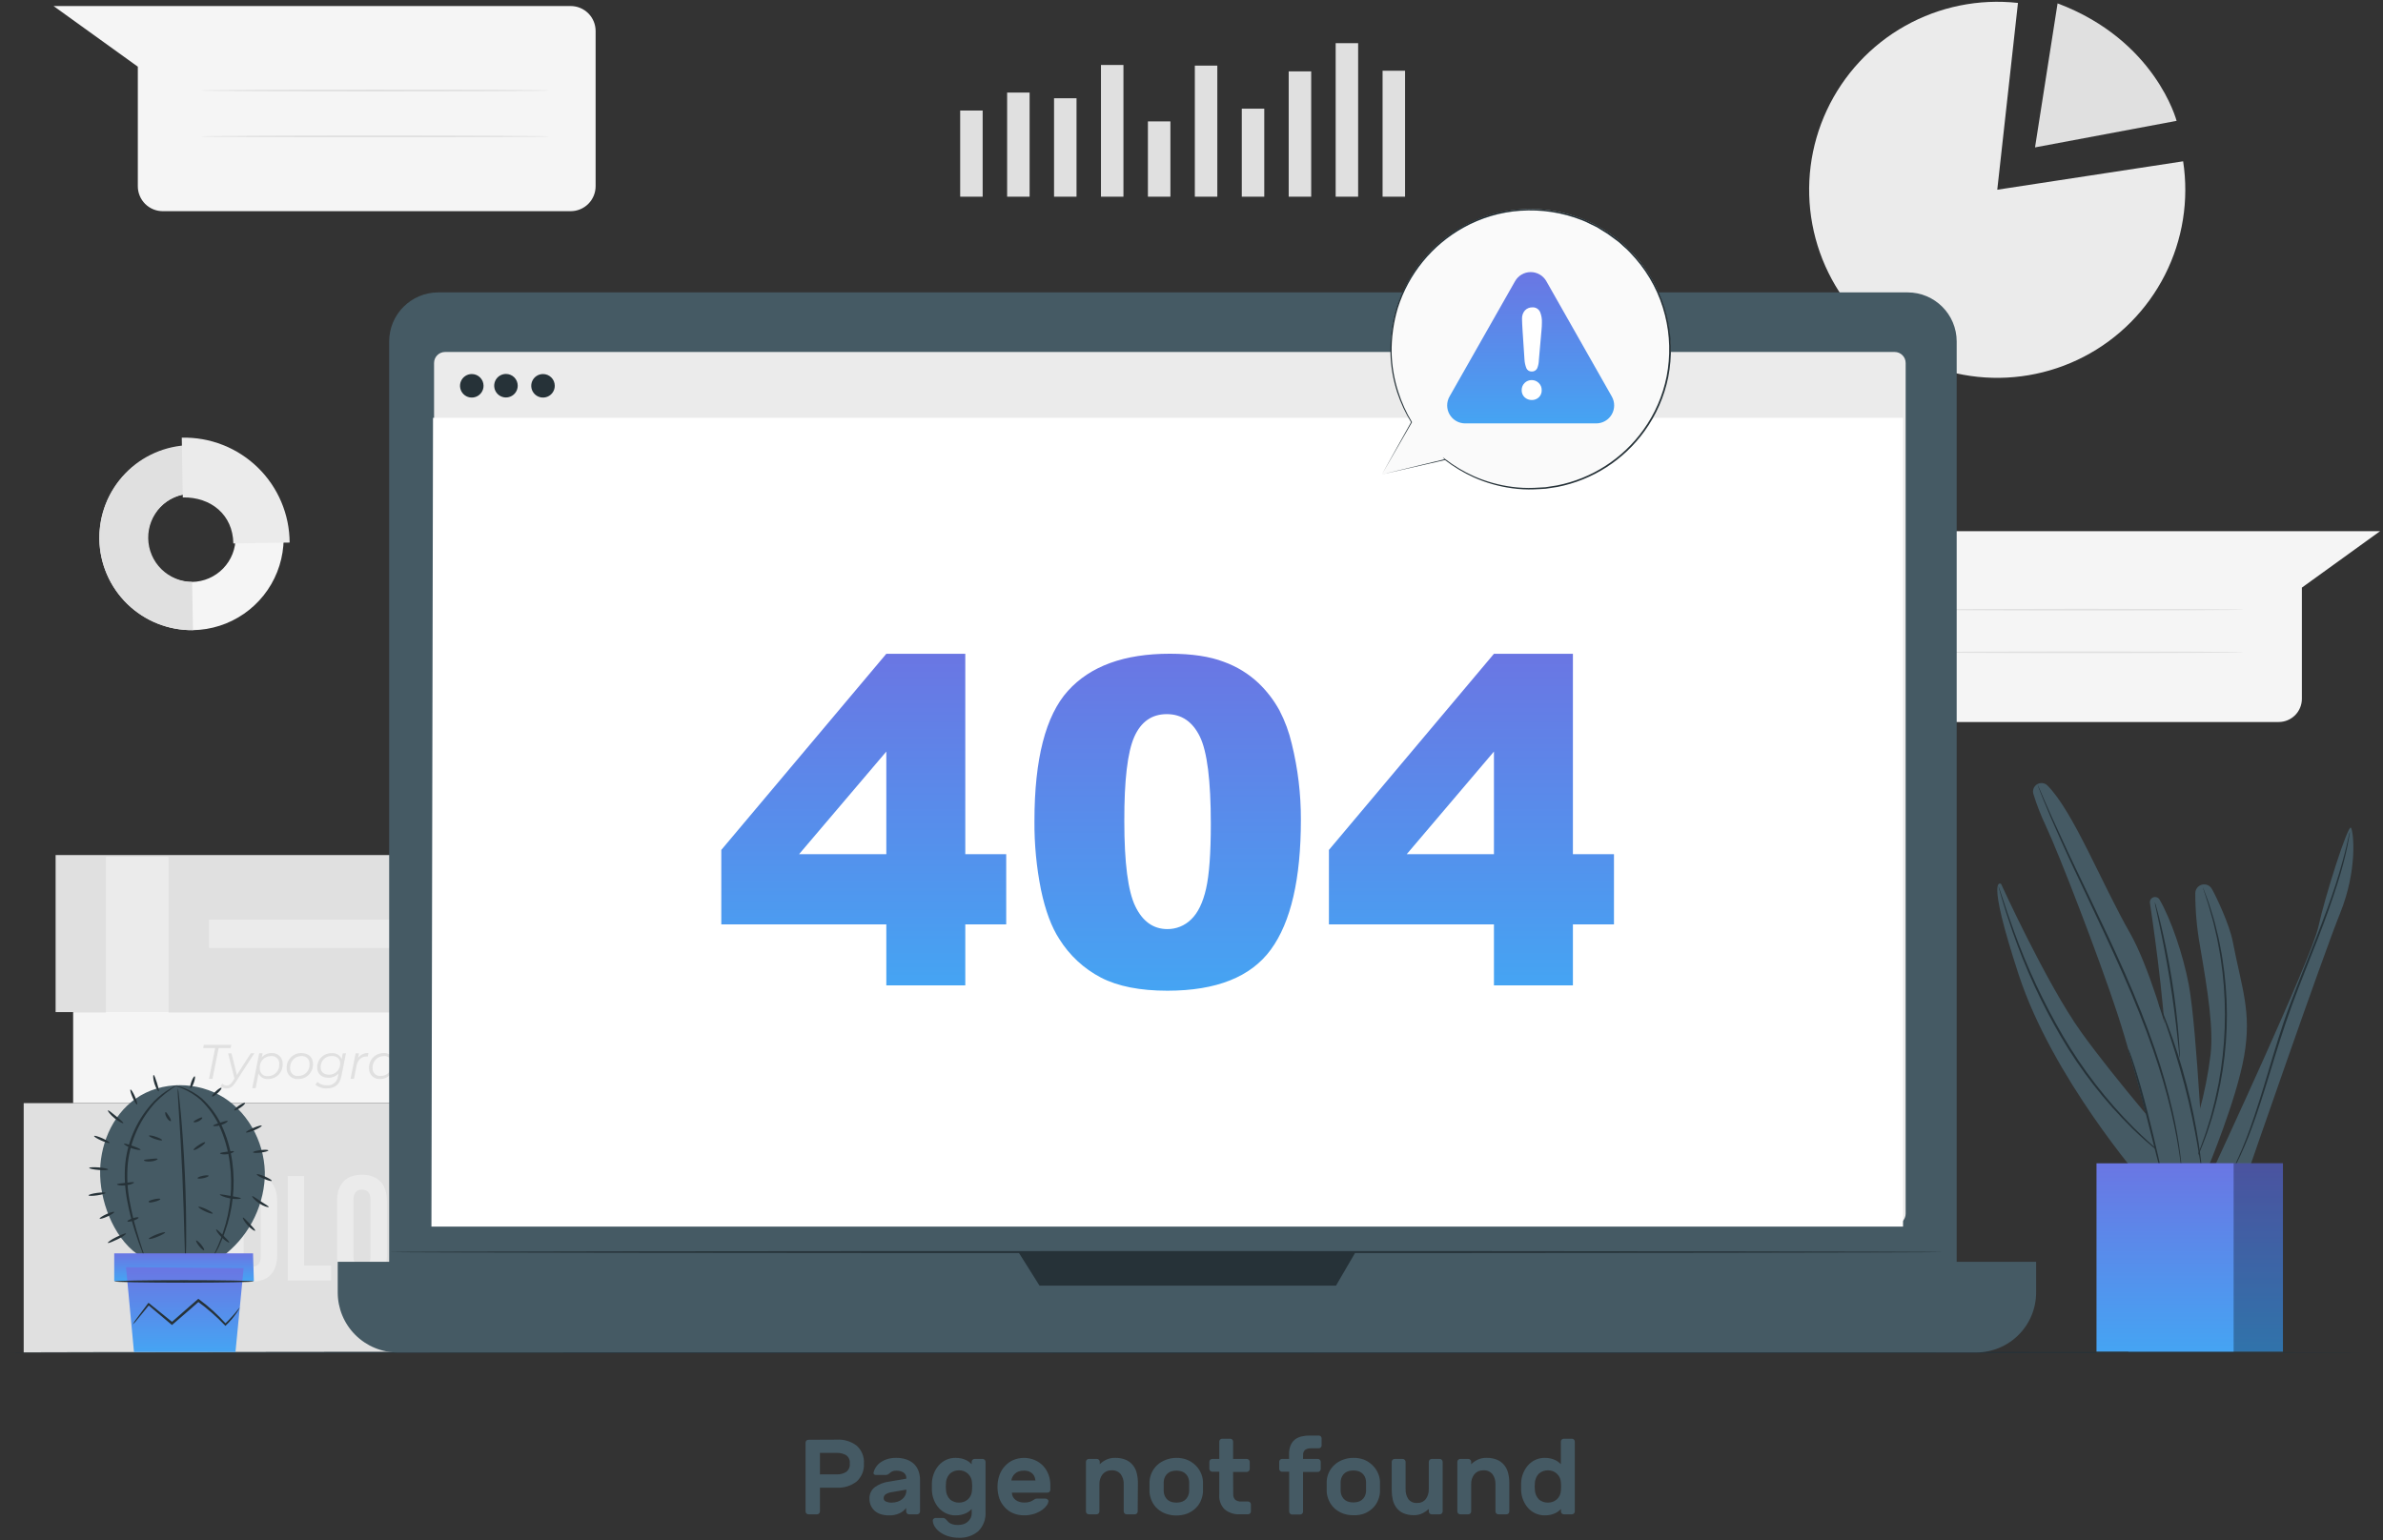 <svg width="707" height="457" viewBox="0 0 707 457" fill="none" xmlns="http://www.w3.org/2000/svg">
<rect x="0" y="0" width="707" height="457" fill="#333333" stroke="none"/>
<path d="M563.65 157.63H706.14L682.93 174.38V207.38C682.93 209.205 682.205 210.955 680.915 212.245C679.625 213.535 677.875 214.26 676.05 214.26H563.65C561.825 214.26 560.075 213.535 558.785 212.245C557.495 210.955 556.77 209.205 556.77 207.38V164.51C556.77 162.685 557.495 160.935 558.785 159.645C560.075 158.355 561.825 157.63 563.65 157.63Z" fill="#F5F5F5"/>
<path d="M569.59 180.92C569.59 181.06 591.08 181.17 617.59 181.17C644.1 181.17 665.59 181.06 665.59 180.92C665.59 180.78 644.1 180.67 617.59 180.67C591.08 180.67 569.59 180.78 569.59 180.92Z" fill="#E0E0E0"/>
<path d="M569.59 193.57C569.59 193.71 591.08 193.82 617.59 193.82C644.1 193.82 665.59 193.71 665.59 193.57C665.59 193.43 644.1 193.32 617.59 193.32C591.08 193.32 569.59 193.44 569.59 193.57Z" fill="#E0E0E0"/>
<path d="M347.24 36.03H340.57V58.37H347.24V36.03Z" fill="#E0E0E0"/>
<path d="M291.54 32.8H284.87V58.37H291.54V32.8Z" fill="#E0E0E0"/>
<path d="M305.47 27.47H298.8V58.37H305.47V27.47Z" fill="#E0E0E0"/>
<path d="M319.39 29.16H312.72V58.37H319.39V29.16Z" fill="#E0E0E0"/>
<path d="M333.31 19.28H326.64V58.37H333.31V19.28Z" fill="#E0E0E0"/>
<path d="M361.16 19.47H354.49V58.37H361.16V19.47Z" fill="#E0E0E0"/>
<path d="M375.09 32.25H368.42V58.37H375.09V32.25Z" fill="#E0E0E0"/>
<path d="M389.01 21.18H382.34V58.37H389.01V21.18Z" fill="#E0E0E0"/>
<path d="M402.94 12.81H396.27V58.37H402.94V12.81Z" fill="#E0E0E0"/>
<path d="M416.86 20.99H410.19V58.37H416.86V20.99Z" fill="#E0E0E0"/>
<path d="M592.56 56.3L647.7 47.87C649.468 59.396 647.58 71.187 642.302 81.585C637.024 91.984 628.621 100.467 618.273 105.844C607.925 111.221 596.153 113.221 584.61 111.562C573.068 109.904 562.334 104.671 553.919 96.599C545.503 88.527 539.828 78.021 537.69 66.557C535.553 55.094 537.061 43.248 542.002 32.686C546.943 22.123 555.069 13.374 565.238 7.667C575.408 1.961 587.11 -0.416 598.7 0.87L592.56 56.3Z" fill="#EBEBEB"/>
<path d="M610.45 1L603.76 43.74L645.76 35.86C645.76 35.86 639.55 11.94 610.45 1Z" fill="#E0E0E0"/>
<path d="M29.48 160C29.414 154.597 30.949 149.296 33.893 144.766C36.837 140.236 41.057 136.679 46.021 134.545C50.985 132.412 56.469 131.797 61.782 132.778C67.096 133.759 71.999 136.292 75.873 140.058C79.748 143.823 82.419 148.652 83.551 153.935C84.683 159.218 84.225 164.718 82.233 169.741C80.242 174.763 76.807 179.083 72.362 182.155C67.917 185.226 62.662 186.912 57.26 187C49.999 187.091 42.999 184.3 37.792 179.239C32.585 174.178 29.596 167.26 29.48 160ZM69.89 159.34C69.835 156.76 69.017 154.254 67.539 152.138C66.062 150.022 63.991 148.391 61.588 147.45C59.185 146.51 56.557 146.301 54.036 146.851C51.515 147.402 49.213 148.686 47.421 150.542C45.628 152.399 44.425 154.744 43.964 157.283C43.502 159.822 43.803 162.441 44.827 164.81C45.852 167.178 47.554 169.19 49.721 170.593C51.887 171.995 54.42 172.725 57 172.69C58.724 172.661 60.424 172.293 62.005 171.606C63.586 170.919 65.016 169.928 66.214 168.688C67.411 167.448 68.352 165.984 68.983 164.38C69.614 162.776 69.922 161.063 69.89 159.34Z" fill="#F5F5F5"/>
<path d="M29.48 160C29.354 152.734 32.116 145.715 37.159 140.482C42.202 135.25 49.114 132.232 56.38 132.09L56.61 146.42C53.18 146.551 49.938 148.018 47.576 150.508C45.215 152.998 43.921 156.314 43.972 159.745C44.023 163.177 45.414 166.453 47.849 168.872C50.284 171.291 53.568 172.661 57 172.69L57.26 187C49.999 187.093 42.996 184.304 37.789 179.242C32.581 174.181 29.593 167.261 29.48 160Z" fill="#E0E0E0"/>
<path d="M53.93 129.88C58.086 129.781 62.22 130.513 66.09 132.032C69.96 133.55 73.488 135.826 76.468 138.724C79.448 141.623 81.819 145.087 83.444 148.914C85.069 152.74 85.914 156.853 85.93 161.01L69.23 161.27C69.1 152.8 62.65 147.47 54.23 147.61L53.93 129.88Z" fill="#EBEBEB"/>
<path d="M207.12 256.44H172.36V297.76H207.12V256.44Z" fill="#F5F5F5"/>
<path d="M173.57 253.74H16.5V300.35H173.57V253.74Z" fill="#E0E0E0"/>
<path d="M208.17 257.66H169.35V253.74H208.17C208.701 253.74 209.209 253.95 209.584 254.326C209.959 254.701 210.17 255.209 210.17 255.74C210.149 256.256 209.93 256.745 209.557 257.103C209.184 257.46 208.687 257.66 208.17 257.66Z" fill="#E0E0E0"/>
<path d="M208.17 300.35H169.35V296.43H208.17C208.701 296.43 209.209 296.64 209.584 297.015C209.959 297.391 210.17 297.899 210.17 298.43C210.149 298.946 209.93 299.435 209.557 299.792C209.184 300.15 208.687 300.35 208.17 300.35Z" fill="#E0E0E0"/>
<path d="M161.22 253.74H142.66V300.35H161.22V253.74Z" fill="#EBEBEB"/>
<path d="M49.99 254.26H31.43V300.87H49.99V254.26Z" fill="#EBEBEB"/>
<path d="M207.12 263.27C207.12 263.39 199.6 263.48 190.32 263.48C181.04 263.48 173.52 263.39 173.52 263.27C173.52 263.15 181.04 263.06 190.32 263.06C199.6 263.06 207.12 263.16 207.12 263.27Z" fill="#E0E0E0"/>
<path d="M207.12 269.47C207.12 269.58 199.6 269.67 190.32 269.67C181.04 269.67 173.52 269.58 173.52 269.47C173.52 269.36 181.04 269.26 190.32 269.26C199.6 269.26 207.12 269.35 207.12 269.47Z" fill="#E0E0E0"/>
<path d="M207.12 277.1C207.12 277.21 199.6 277.3 190.32 277.3C181.04 277.3 173.52 277.21 173.52 277.1C173.52 276.99 181.04 276.89 190.32 276.89C199.6 276.89 207.12 277 207.12 277.1Z" fill="#E0E0E0"/>
<path d="M207.12 284.72C207.12 284.84 199.6 284.93 190.32 284.93C181.04 284.93 173.52 284.84 173.52 284.72C173.52 284.6 181.04 284.52 190.32 284.52C199.6 284.52 207.12 284.61 207.12 284.72Z" fill="#E0E0E0"/>
<path d="M207.12 292.35C207.12 292.47 199.6 292.56 190.32 292.56C181.04 292.56 173.52 292.47 173.52 292.35C173.52 292.23 181.04 292.15 190.32 292.15C199.6 292.15 207.12 292.24 207.12 292.35Z" fill="#E0E0E0"/>
<path d="M132.68 272.9H62.02V281.29H132.68V272.9Z" fill="#EBEBEB"/>
<path d="M206.77 301.27H171.48V326.45H206.77V301.27Z" fill="#FAFAFA"/>
<path d="M171.88 300.35H21.7V327.35H171.88V300.35Z" fill="#F5F5F5"/>
<path d="M170.78 302.18H208.71C208.83 302.18 208.948 302.156 209.058 302.11C209.169 302.065 209.269 301.998 209.354 301.913C209.438 301.829 209.505 301.728 209.551 301.618C209.596 301.507 209.62 301.389 209.62 301.27C209.62 301.027 209.524 300.795 209.354 300.623C209.184 300.45 208.952 300.352 208.71 300.35H170.78V302.18Z" fill="#F5F5F5"/>
<path d="M170.78 325.53H209.2C209.311 325.53 209.418 325.574 209.497 325.653C209.576 325.732 209.62 325.838 209.62 325.95V326.95C209.62 327.061 209.576 327.168 209.497 327.247C209.418 327.326 209.311 327.37 209.2 327.37H170.78V325.54V325.53Z" fill="#F5F5F5"/>
<path d="M206.77 306.05C206.77 306.16 198.95 306.26 189.32 306.26C179.69 306.26 171.87 306.16 171.87 306.05C171.87 305.94 179.68 305.84 189.32 305.84C198.96 305.84 206.77 305.94 206.77 306.05Z" fill="#E0E0E0"/>
<path d="M206.77 310.81C206.77 310.93 198.95 311.02 189.32 311.02C179.69 311.02 171.87 310.93 171.87 310.81C171.87 310.69 179.68 310.61 189.32 310.61C198.96 310.61 206.77 310.7 206.77 310.81Z" fill="#E0E0E0"/>
<path d="M206.77 315.58C206.77 315.69 198.95 315.78 189.32 315.78C179.69 315.78 171.87 315.69 171.87 315.58C171.87 315.47 179.68 315.37 189.32 315.37C198.96 315.37 206.77 315.46 206.77 315.58Z" fill="#E0E0E0"/>
<path d="M206.77 320.34C206.77 320.45 198.95 320.54 189.32 320.54C179.69 320.54 171.87 320.45 171.87 320.34C171.87 320.23 179.68 320.13 189.32 320.13C198.96 320.13 206.77 320.22 206.77 320.34Z" fill="#E0E0E0"/>
<path d="M212.12 329.76H176.1V398.01H212.12V329.76Z" fill="#EBEBEB"/>
<path d="M176.1 327.36H7.03V401.36H176.1V327.36Z" fill="#E0E0E0"/>
<path d="M214.94 401.35H171.48V396.55H214.94C215.576 396.552 216.185 396.806 216.634 397.256C217.084 397.705 217.337 398.314 217.34 398.95C217.34 399.265 217.278 399.577 217.157 399.868C217.037 400.159 216.86 400.424 216.637 400.647C216.414 400.87 216.15 401.047 215.858 401.167C215.567 401.288 215.255 401.35 214.94 401.35Z" fill="#E0E0E0"/>
<path d="M171.48 327.36H216.24C216.384 327.36 216.527 327.388 216.661 327.444C216.794 327.499 216.916 327.58 217.018 327.682C217.12 327.784 217.201 327.905 217.256 328.039C217.312 328.172 217.34 328.315 217.34 328.46V331.06C217.34 331.352 217.224 331.631 217.018 331.838C216.812 332.044 216.532 332.16 216.24 332.16H171.48V327.36Z" fill="#E0E0E0"/>
<path d="M212.12 338.9C212.12 339.02 204.06 339.11 194.12 339.11C184.18 339.11 176.12 339.02 176.12 338.9C176.12 338.78 184.18 338.7 194.12 338.7C204.06 338.7 212.12 338.79 212.12 338.9Z" fill="#E0E0E0"/>
<path d="M212.12 347.66C212.12 347.77 204.06 347.86 194.12 347.86C184.18 347.86 176.12 347.77 176.12 347.66C176.12 347.55 184.18 347.45 194.12 347.45C204.06 347.45 212.12 347.54 212.12 347.66Z" fill="#E0E0E0"/>
<path d="M212.12 356.41C212.12 356.52 204.06 356.62 194.12 356.62C184.18 356.62 176.12 356.52 176.12 356.41C176.12 356.3 184.18 356.2 194.12 356.2C204.06 356.2 212.12 356.3 212.12 356.41Z" fill="#E0E0E0"/>
<path d="M212.12 365.16C212.12 365.28 204.06 365.37 194.12 365.37C184.18 365.37 176.12 365.28 176.12 365.16C176.12 365.04 184.18 364.96 194.12 364.96C204.06 364.96 212.12 365.05 212.12 365.16Z" fill="#E0E0E0"/>
<path d="M212.12 373.92C212.12 374.03 204.06 374.12 194.12 374.12C184.18 374.12 176.12 374.03 176.12 373.92C176.12 373.81 184.18 373.71 194.12 373.71C204.06 373.71 212.12 373.8 212.12 373.92Z" fill="#E0E0E0"/>
<path d="M212.12 382.67C212.12 382.78 204.06 382.88 194.12 382.88C184.18 382.88 176.12 382.78 176.12 382.67C176.12 382.56 184.18 382.46 194.12 382.46C204.06 382.46 212.12 382.56 212.12 382.67Z" fill="#E0E0E0"/>
<path d="M212.12 391.42C212.12 391.54 204.06 391.63 194.12 391.63C184.18 391.63 176.12 391.54 176.12 391.42C176.12 391.3 184.18 391.22 194.12 391.22C204.06 391.22 212.12 391.31 212.12 391.42Z" fill="#E0E0E0"/>
<path d="M64.88 368.4V372.52C64.88 377.52 62.4 380.31 57.62 380.31C52.84 380.31 50.36 377.48 50.36 372.52V356.41C50.36 351.41 52.84 348.61 57.62 348.61C62.4 348.61 64.88 351.45 64.88 356.41V359.41H60.28V356.1C60.28 353.88 59.28 353.04 57.76 353.04C56.24 353.04 55.23 353.88 55.23 356.1V372.83C55.23 375.05 56.23 375.83 57.76 375.83C59.29 375.83 60.28 375.04 60.28 372.83V368.4H64.88Z" fill="#EBEBEB"/>
<path d="M67.45 356.41C67.45 351.41 70.06 348.61 74.84 348.61C79.62 348.61 82.23 351.45 82.23 356.41V372.52C82.23 377.52 79.62 380.31 74.84 380.31C70.06 380.31 67.45 377.48 67.45 372.52V356.41ZM72.32 372.83C72.32 375.05 73.32 375.89 74.84 375.89C76.36 375.89 77.36 375.05 77.36 372.83V356.1C77.36 353.88 76.36 353.04 74.84 353.04C73.32 353.04 72.32 353.88 72.32 356.1V372.83Z" fill="#EBEBEB"/>
<path d="M85.37 349H90.24V375.56H98.24V380H85.37V349Z" fill="#EBEBEB"/>
<path d="M100 356.41C100 351.41 102.61 348.61 107.39 348.61C112.17 348.61 114.79 351.45 114.79 356.41V372.52C114.79 377.52 112.18 380.31 107.39 380.31C102.6 380.31 100 377.48 100 372.52V356.41ZM104.87 372.83C104.87 375.05 105.87 375.89 107.39 375.89C108.91 375.89 109.92 375.05 109.92 372.83V356.1C109.92 353.88 108.92 353.04 107.39 353.04C105.86 353.04 104.87 353.88 104.87 356.1V372.83Z" fill="#EBEBEB"/>
<path d="M122.56 349V372.91C122.56 375.12 123.56 375.91 125.08 375.91C126.6 375.91 127.6 375.11 127.6 372.91V349H132.21V372.6C132.21 377.55 129.73 380.39 124.95 380.39C120.17 380.39 117.69 377.55 117.69 372.6V349H122.56Z" fill="#EBEBEB"/>
<path d="M145.71 380C145.299 378.775 145.146 377.477 145.26 376.19V371.32C145.26 368.44 144.26 367.38 142.08 367.38H140.39V380H135.52V349H142.87C147.87 349 150.09 351.35 150.09 356.13V358.56C150.09 361.75 149.09 363.83 146.9 364.85C149.34 365.85 150.13 368.21 150.13 371.44V376.23C150.043 377.507 150.227 378.789 150.67 379.99L145.71 380ZM140.39 353.44V362.95H142.3C144.11 362.95 145.22 362.16 145.22 359.68V356.62C145.22 354.41 144.47 353.44 142.74 353.44H140.39Z" fill="#EBEBEB"/>
<path d="M63.83 311H60.28L60.47 310.08H68.62L68.42 311H64.88L63.05 320.14H62L63.83 311Z" fill="#E0E0E0"/>
<path d="M75.46 312.57L69.94 321.11C69 322.55 68.3 323 67.21 323C66.88 323.015 66.551 322.964 66.242 322.849C65.932 322.734 65.65 322.557 65.41 322.33L65.95 321.58C66.124 321.759 66.332 321.9 66.563 321.995C66.793 322.09 67.041 322.136 67.29 322.13C67.94 322.13 68.44 321.82 69.03 320.9L69.56 320.1L67.68 312.58H68.68L70.28 319L74.41 312.56L75.46 312.57Z" fill="#E0E0E0"/>
<path d="M83.86 315.7C83.893 316.281 83.806 316.862 83.606 317.408C83.405 317.955 83.095 318.454 82.694 318.876C82.293 319.297 81.809 319.632 81.274 319.86C80.739 320.088 80.162 320.203 79.58 320.2C78.988 320.261 78.391 320.135 77.874 319.839C77.357 319.543 76.947 319.092 76.7 318.55L75.84 322.92H74.84L76.9 312.57H77.9L77.66 313.78C78.036 313.36 78.499 313.028 79.018 312.809C79.537 312.589 80.097 312.487 80.66 312.51C81.085 312.488 81.51 312.556 81.907 312.709C82.305 312.861 82.665 313.095 82.967 313.396C83.268 313.696 83.503 314.056 83.657 314.453C83.811 314.85 83.88 315.275 83.86 315.7ZM82.86 315.76C82.883 315.432 82.834 315.104 82.715 314.798C82.596 314.493 82.411 314.217 82.173 313.991C81.935 313.766 81.65 313.595 81.338 313.493C81.026 313.391 80.696 313.359 80.37 313.4C79.911 313.399 79.457 313.494 79.037 313.679C78.617 313.864 78.24 314.135 77.93 314.473C77.621 314.812 77.385 315.212 77.239 315.647C77.092 316.082 77.038 316.543 77.08 317C77.055 317.327 77.103 317.656 77.221 317.962C77.339 318.268 77.525 318.544 77.763 318.77C78.002 318.995 78.288 319.164 78.601 319.265C78.914 319.365 79.245 319.394 79.57 319.35C80.026 319.346 80.475 319.248 80.891 319.062C81.307 318.876 81.68 318.606 81.986 318.268C82.292 317.931 82.525 317.534 82.671 317.102C82.816 316.671 82.87 316.213 82.83 315.76H82.86Z" fill="#E0E0E0"/>
<path d="M85.05 317C85.023 316.413 85.116 315.827 85.324 315.277C85.532 314.728 85.851 314.228 86.261 313.807C86.671 313.386 87.163 313.053 87.706 312.83C88.249 312.607 88.833 312.498 89.42 312.51C91.52 312.51 92.86 313.75 92.86 315.7C92.888 316.287 92.794 316.873 92.586 317.423C92.378 317.973 92.059 318.474 91.65 318.896C91.24 319.318 90.748 319.651 90.205 319.875C89.662 320.099 89.078 320.21 88.49 320.2C88.047 320.247 87.599 320.199 87.177 320.058C86.754 319.918 86.366 319.688 86.04 319.384C85.714 319.081 85.457 318.711 85.286 318.3C85.115 317.888 85.035 317.445 85.05 317ZM91.84 315.76C91.863 315.432 91.814 315.104 91.695 314.798C91.576 314.492 91.391 314.217 91.153 313.991C90.915 313.765 90.63 313.595 90.318 313.493C90.006 313.391 89.676 313.359 89.35 313.4C88.898 313.405 88.452 313.503 88.038 313.687C87.625 313.871 87.254 314.137 86.947 314.47C86.64 314.802 86.404 315.193 86.253 315.619C86.103 316.046 86.04 316.498 86.07 316.95C86.047 317.277 86.096 317.605 86.215 317.91C86.334 318.215 86.519 318.49 86.757 318.715C86.996 318.94 87.281 319.109 87.593 319.21C87.905 319.312 88.235 319.342 88.56 319.3C89.012 319.297 89.459 319.201 89.873 319.019C90.287 318.836 90.659 318.571 90.966 318.239C91.273 317.908 91.51 317.516 91.66 317.09C91.81 316.663 91.871 316.211 91.84 315.76Z" fill="#E0E0E0"/>
<path d="M102.64 312.57L101.32 319.21C100.79 321.89 99.38 322.99 96.92 322.99C95.697 323.054 94.496 322.65 93.56 321.86L94.16 321.08C94.94 321.77 95.959 322.129 97 322.08C97.393 322.117 97.789 322.076 98.166 321.96C98.543 321.844 98.893 321.655 99.197 321.403C99.501 321.151 99.752 320.842 99.936 320.493C100.12 320.145 100.234 319.763 100.27 319.37L100.45 318.54C100.073 318.959 99.609 319.291 99.092 319.514C98.574 319.737 98.014 319.845 97.45 319.83C95.45 319.83 94.11 318.67 94.11 316.83C94.095 316.261 94.196 315.694 94.407 315.166C94.619 314.637 94.936 314.157 95.34 313.755C95.743 313.354 96.225 313.039 96.754 312.83C97.284 312.621 97.851 312.522 98.42 312.54C99.032 312.478 99.647 312.613 100.177 312.924C100.707 313.235 101.125 313.706 101.37 314.27L101.69 312.6L102.64 312.57ZM100.92 315.57C100.92 314.19 99.99 313.37 98.42 313.37C97.981 313.359 97.544 313.438 97.136 313.602C96.728 313.767 96.359 314.013 96.05 314.326C95.742 314.639 95.501 315.013 95.343 315.423C95.185 315.833 95.112 316.271 95.13 316.71C95.13 318.09 96.05 318.91 97.63 318.91C98.067 318.921 98.501 318.843 98.907 318.68C99.312 318.518 99.68 318.274 99.988 317.964C100.296 317.654 100.538 317.285 100.698 316.878C100.858 316.472 100.934 316.037 100.92 315.6V315.57Z" fill="#E0E0E0"/>
<path d="M109.31 312.51L109.12 313.51H108.84C107.23 313.51 106.15 314.43 105.77 316.31L105.01 320.15H104.01L105.51 312.59H106.51L106.2 314C106.541 313.499 107.008 313.097 107.554 312.836C108.1 312.574 108.706 312.462 109.31 312.51Z" fill="#E0E0E0"/>
<path d="M118 312.57L116.49 320.13H115.49L115.73 318.94C115.359 319.348 114.904 319.672 114.397 319.89C113.89 320.107 113.342 320.213 112.79 320.2C112.356 320.236 111.919 320.179 111.509 320.033C111.099 319.886 110.725 319.653 110.413 319.35C110.1 319.047 109.856 318.68 109.697 318.275C109.538 317.87 109.467 317.435 109.49 317C109.459 316.421 109.546 315.841 109.747 315.297C109.947 314.752 110.257 314.255 110.657 313.834C111.057 313.414 111.538 313.079 112.072 312.852C112.605 312.624 113.18 312.508 113.76 312.51C114.351 312.447 114.947 312.572 115.464 312.866C115.981 313.16 116.392 313.609 116.64 314.15L116.96 312.57H118ZM116.3 315.76C116.323 315.433 116.274 315.104 116.155 314.799C116.036 314.493 115.851 314.217 115.613 313.991C115.375 313.766 115.09 313.596 114.778 313.493C114.466 313.391 114.136 313.359 113.81 313.4C113.358 313.406 112.912 313.503 112.5 313.688C112.087 313.872 111.716 314.138 111.41 314.47C111.104 314.803 110.869 315.194 110.719 315.62C110.57 316.047 110.509 316.499 110.54 316.95C110.516 317.274 110.563 317.6 110.68 317.904C110.796 318.208 110.979 318.482 111.214 318.707C111.449 318.932 111.732 319.101 112.041 319.204C112.349 319.307 112.677 319.339 113 319.3C113.452 319.297 113.899 319.201 114.313 319.019C114.727 318.837 115.099 318.571 115.406 318.24C115.713 317.908 115.95 317.517 116.1 317.09C116.25 316.664 116.312 316.211 116.28 315.76H116.3Z" fill="#E0E0E0"/>
<path d="M127.79 315.7C127.823 316.281 127.736 316.862 127.536 317.409C127.335 317.955 127.025 318.454 126.624 318.876C126.223 319.297 125.739 319.632 125.204 319.86C124.668 320.088 124.092 320.204 123.51 320.2C122.918 320.262 122.321 320.135 121.804 319.839C121.287 319.543 120.876 319.092 120.63 318.55L119.77 322.92H118.77L120.82 312.57H121.82L121.58 313.78C121.948 313.367 122.402 313.039 122.91 312.82C123.417 312.601 123.967 312.495 124.52 312.51C124.95 312.48 125.382 312.541 125.787 312.69C126.192 312.838 126.561 313.071 126.87 313.372C127.179 313.673 127.42 314.036 127.579 314.438C127.737 314.839 127.809 315.269 127.79 315.7ZM126.79 315.76C126.813 315.433 126.764 315.104 126.645 314.799C126.526 314.493 126.341 314.217 126.103 313.991C125.865 313.766 125.579 313.596 125.268 313.493C124.956 313.391 124.626 313.359 124.3 313.4C123.84 313.398 123.385 313.492 122.964 313.676C122.543 313.861 122.164 314.131 121.854 314.47C121.543 314.809 121.307 315.209 121.16 315.645C121.013 316.08 120.958 316.542 121 317C120.975 317.326 121.023 317.654 121.141 317.96C121.258 318.265 121.443 318.54 121.68 318.766C121.918 318.991 122.203 319.16 122.514 319.261C122.825 319.362 123.155 319.392 123.48 319.35C123.937 319.349 124.389 319.253 124.807 319.068C125.226 318.883 125.601 318.613 125.909 318.276C126.217 317.938 126.452 317.54 126.599 317.107C126.745 316.674 126.8 316.215 126.76 315.76H126.79Z" fill="#E0E0E0"/>
<path d="M136.94 315C136.942 315.288 136.915 315.576 136.86 315.86L136 320.16H135L135.87 315.85C135.911 315.622 135.935 315.391 135.94 315.16C135.94 314.08 135.29 313.46 133.94 313.46C133.186 313.423 132.447 313.677 131.875 314.171C131.303 314.664 130.944 315.358 130.87 316.11L130.06 320.16H129.06L131.19 309.49H132.19L131.34 313.73C131.707 313.334 132.155 313.022 132.654 312.817C133.153 312.611 133.691 312.517 134.23 312.54C136 312.51 136.94 313.43 136.94 315Z" fill="#E0E0E0"/>
<path d="M146.5 312.57L141 321.11C140.06 322.55 139.36 322.99 138.27 322.99C137.94 323.005 137.611 322.954 137.302 322.839C136.992 322.723 136.709 322.547 136.47 322.32L137.02 321.57C137.191 321.75 137.397 321.891 137.627 321.986C137.856 322.081 138.102 322.126 138.35 322.12C139 322.12 139.5 321.81 140.09 320.89L140.63 320.09L138.74 312.57H139.74L141.3 319.01L145.43 312.57H146.5Z" fill="#E0E0E0"/>
<path d="M169.28 1.79H15.89L40.89 19.79V55.26C40.889 56.233 41.08 57.198 41.452 58.097C41.823 58.997 42.369 59.814 43.057 60.503C43.746 61.191 44.563 61.737 45.463 62.109C46.362 62.481 47.327 62.671 48.3 62.67H169.3C171.265 62.67 173.15 61.889 174.54 60.5C175.929 59.11 176.71 57.225 176.71 55.26V9.2C176.71 8.225 176.518 7.26 176.144 6.36C175.771 5.459 175.223 4.642 174.533 3.953C173.843 3.265 173.023 2.72 172.122 2.348C171.221 1.977 170.255 1.787 169.28 1.79Z" fill="#F5F5F5"/>
<path d="M162.88 26.86C162.88 27.01 139.75 27.13 111.22 27.13C82.69 27.13 59.55 27 59.55 26.86C59.55 26.72 82.68 26.59 111.22 26.59C139.76 26.59 162.88 26.71 162.88 26.86Z" fill="#E0E0E0"/>
<path d="M162.88 40.48C162.88 40.63 139.75 40.75 111.22 40.75C82.69 40.75 59.55 40.63 59.55 40.48C59.55 40.33 82.68 40.21 111.22 40.21C139.76 40.21 162.88 40.33 162.88 40.48Z" fill="#E0E0E0"/>
<path d="M701.27 401.35C701.27 401.5 544.43 401.61 351.02 401.61C157.61 401.61 0.73 401.5 0.73 401.35C0.73 401.2 157.53 401.09 351.02 401.09C544.51 401.09 701.27 401.21 701.27 401.35Z" fill="#263238"/>
<path d="M635.45 350.31C635.45 350.31 608.94 319.81 598.94 289.31C588.94 258.81 593.69 262.31 593.69 262.31C593.69 262.31 607.19 291.95 617.44 306.26C627.69 320.57 646 341.56 646 341.56L635.45 350.31Z" fill="#455A64"/>
<path d="M640.73 267C640.555 266.679 640.272 266.431 639.932 266.299C639.591 266.168 639.215 266.161 638.87 266.282C638.525 266.402 638.235 266.64 638.049 266.955C637.864 267.27 637.797 267.64 637.86 268C639.47 278.72 642.97 303.87 642.86 320.18C642.68 341.37 642.86 349.56 642.86 349.56H653.86C653.86 349.56 651.86 305.76 649.41 292.4C647.67 283.06 644 272.66 640.73 267Z" fill="#455A64"/>
<path d="M646.75 346C651.372 335.524 654.432 324.425 655.83 313.06C656.74 305.26 655.11 294.72 652.7 280.65C651.773 275.505 651.308 270.288 651.31 265.06C651.314 264.477 651.511 263.912 651.872 263.453C652.232 262.994 652.734 262.668 653.3 262.526C653.865 262.384 654.462 262.434 654.996 262.669C655.53 262.903 655.971 263.308 656.25 263.82C657.58 266.2 661.44 274.32 662.42 279.4C665.09 293.29 668.11 300.24 665.8 313.4C663.49 326.56 654.94 346.88 654.94 346.88L646.75 346Z" fill="#455A64"/>
<path d="M656.68 346.91C656.68 346.91 685.79 284.36 687.81 275.08C689.83 265.8 696.68 244.42 697.49 245.63C698.3 246.84 699.49 258.14 694.26 271.05C689.03 283.96 666.62 348.81 666.62 348.81H656.68" fill="#455A64"/>
<path d="M643.56 344.11C643.273 343.944 642.999 343.757 642.74 343.55C642.23 343.16 641.44 342.61 640.49 341.83C637.766 339.663 635.155 337.357 632.67 334.92C624.471 326.853 617.37 317.741 611.55 307.82C605.745 297.905 600.919 287.449 597.14 276.6C595.68 272.45 594.61 269.05 593.92 266.68C593.56 265.51 593.31 264.58 593.14 263.96C593.034 263.635 592.96 263.3 592.92 262.96C593.058 263.26 593.171 263.571 593.26 263.89L594.15 266.58C594.91 268.92 596.04 272.3 597.55 276.42C601.448 287.191 606.315 297.587 612.09 307.48C617.893 317.365 624.919 326.48 633 334.61C636.11 337.71 638.78 340.06 640.66 341.61C641.59 342.42 642.35 343 642.84 343.42C643.098 343.63 643.339 343.861 643.56 344.11Z" fill="#263238"/>
<path d="M646.74 314.1C646.603 313.498 646.516 312.886 646.48 312.27C646.34 310.97 646.16 309.27 645.95 307.27C645.49 303.03 644.77 297.2 643.74 290.79C642.71 284.38 641.56 278.61 640.67 274.45C640.24 272.45 639.88 270.79 639.61 269.52C639.449 268.92 639.339 268.308 639.28 267.69C639.518 268.263 639.705 268.855 639.84 269.46C640.17 270.61 640.6 272.28 641.1 274.35C642.1 278.49 643.32 284.26 644.35 290.69C645.38 297.12 646.03 302.97 646.35 307.22C646.53 309.35 646.64 311.07 646.69 312.22C646.772 312.843 646.789 313.473 646.74 314.1Z" fill="#263238"/>
<path d="M653.56 263.35C653.698 263.606 653.812 263.873 653.9 264.15C654.13 264.74 654.42 265.51 654.78 266.47C655.14 267.43 655.6 268.72 656.03 270.2C656.46 271.68 657.03 273.32 657.44 275.2L658.16 278.14C658.41 279.14 658.58 280.25 658.8 281.36C659.28 283.58 659.57 285.99 659.92 288.52C661.249 299.534 660.85 310.689 658.74 321.58C658.21 324.08 657.74 326.46 657.11 328.64C656.81 329.73 656.56 330.8 656.24 331.8C655.92 332.8 655.61 333.8 655.31 334.69C654.75 336.54 654.08 338.15 653.54 339.58C653 341.01 652.48 342.23 652.03 343.21L651.03 345.46C650.923 345.73 650.789 345.988 650.63 346.23C650.699 345.948 650.797 345.673 650.92 345.41L651.84 343.11C652.26 342.11 652.76 340.9 653.25 339.46C653.74 338.02 654.4 336.4 654.93 334.55C655.21 333.63 655.51 332.67 655.82 331.67C656.13 330.67 656.36 329.6 656.65 328.51C657.26 326.33 657.65 323.96 658.22 321.51C660.251 310.667 660.648 299.581 659.4 288.62C659.06 286.1 658.79 283.7 658.34 281.49C658.12 280.38 657.96 279.3 657.73 278.28C657.5 277.26 657.27 276.28 657.05 275.34C656.66 273.46 656.13 271.8 655.73 270.34C655.33 268.88 654.94 267.62 654.59 266.6C654.24 265.58 654.02 264.84 653.83 264.24C653.709 263.954 653.619 263.655 653.56 263.35Z" fill="#263238"/>
<path d="M697.15 246.89C697.168 246.983 697.168 247.078 697.15 247.17C697.15 247.39 697.07 247.66 697.02 247.98C696.89 248.69 696.73 249.75 696.45 251.1C695.89 253.79 694.95 257.66 693.45 262.36C691.95 267.06 690.02 272.56 687.66 278.62C685.3 284.68 682.58 291.27 680 298.29C677.42 305.31 675.35 312.15 673.45 318.35C671.55 324.55 669.79 330.15 668.06 334.75C666.728 338.398 665.195 341.971 663.47 345.45C662.87 346.69 662.33 347.61 661.99 348.25L661.58 348.96C661.539 349.047 661.485 349.128 661.42 349.2C661.441 349.106 661.475 349.015 661.52 348.93L661.88 348.19C662.19 347.53 662.69 346.59 663.25 345.34C664.42 342.86 666 339.22 667.65 334.6C669.3 329.98 671.05 324.41 672.91 318.19C674.77 311.97 676.78 305.11 679.41 298.08C682.04 291.05 684.75 284.45 687.13 278.41C689.51 272.37 691.54 266.89 693.03 262.22C694.52 257.55 695.54 253.71 696.17 251.04C696.49 249.71 696.69 248.66 696.86 247.96C696.94 247.64 697 247.38 697.05 247.16C697.069 247.065 697.103 246.974 697.15 246.89Z" fill="#263238"/>
<path d="M607.41 233.07C607.008 232.686 606.489 232.447 605.936 232.389C605.384 232.332 604.827 232.46 604.355 232.753C603.882 233.045 603.52 233.487 603.326 234.008C603.131 234.529 603.115 235.099 603.28 235.63C604.276 238.846 605.499 241.987 606.94 245.03C610.94 253.54 622.7 284.03 628.2 300.8C633.7 317.57 641.45 348.8 641.45 348.8L653.2 346.9C653.2 346.9 642.45 295.55 632 277C623.51 262.17 615.07 240.69 607.41 233.07Z" fill="#455A64"/>
<path d="M631.41 311.28C631.666 311.726 631.87 312.199 632.02 312.69C632.37 313.61 632.84 314.95 633.37 316.63C634.45 319.98 635.78 324.63 637.11 329.86C638.44 335.09 639.55 339.8 640.32 343.23C640.68 344.85 640.97 346.23 641.21 347.3C641.339 347.795 641.419 348.3 641.45 348.81C641.239 348.345 641.078 347.859 640.97 347.36C640.69 346.29 640.33 344.94 639.9 343.36L636.51 330C635.18 324.8 633.92 320.11 632.95 316.74L631.79 312.74C631.615 312.267 631.488 311.778 631.41 311.28Z" fill="#263238"/>
<path d="M647.35 347.86C647.318 347.759 647.298 347.655 647.29 347.55C647.29 347.3 647.21 347 647.15 346.62C647.03 345.81 646.92 344.62 646.67 343.06C646.24 339.98 645.47 335.53 644.21 330.11C642.704 323.762 640.868 317.497 638.71 311.34C636.3 304.34 633.28 296.86 629.85 289.07C622.94 273.52 616.04 259.73 611.5 249.54C609.21 244.45 607.43 240.3 606.26 237.4C605.66 235.96 605.26 234.83 604.94 234.06C604.81 233.7 604.7 233.42 604.61 233.18C604.566 233.085 604.536 232.984 604.52 232.88C604.52 232.88 604.58 232.97 604.67 233.16C604.76 233.35 604.9 233.67 605.06 234.01L606.48 237.31C607.72 240.17 609.56 244.31 611.9 249.31C616.53 259.46 623.5 273.21 630.42 288.78C633.85 296.58 636.86 304.12 639.25 311.11C641.391 317.303 643.191 323.609 644.64 330C645.613 334.293 646.371 338.631 646.91 343C647.12 344.55 647.19 345.76 647.28 346.58C647.28 346.96 647.33 347.26 647.35 347.51C647.366 347.626 647.366 347.744 647.35 347.86Z" fill="#263238"/>
<path d="M653.2 346.91C653.017 346.254 652.883 345.586 652.8 344.91C652.57 343.53 652.26 341.71 651.89 339.51C651.08 334.96 649.89 328.69 648.07 321.87C646.25 315.05 644.32 308.96 642.8 304.6L641 299.46C640.739 298.839 640.532 298.196 640.38 297.54C640.709 298.128 640.994 298.739 641.23 299.37C641.73 300.56 642.44 302.3 643.23 304.47C645.355 310.122 647.178 315.884 648.69 321.73C650.203 327.575 651.421 333.493 652.34 339.46C652.68 341.75 652.93 343.61 653.06 344.9C653.157 345.566 653.204 346.237 653.2 346.91Z" fill="#263238"/>
<path d="M677.31 345.22H631.45V401.09H677.31V345.22Z" fill="url(#paint0_linear_155_525)"/>
<g opacity="0.3">
<path d="M677.31 345.22H631.45V401.09H677.31V345.22Z" fill="black"/>
</g>
<path d="M662.68 345.22H622V401.09H662.68V345.22Z" fill="url(#paint1_linear_155_525)"/>
<path d="M66.53 325.8C58.71 320.8 47.89 320.7 40.29 326.01C33.07 331.06 29.4 340.24 29.72 349.01C30.04 357.78 34.31 368.56 42.28 373.19L65.68 373.09C69.441 370.353 72.546 366.816 74.774 362.733C77.001 358.65 78.294 354.123 78.56 349.48C78.91 340.24 74.34 330.8 66.53 325.8Z" fill="#455A64"/>
<path d="M55 374.07C54.89 373.409 54.843 372.74 54.86 372.07C54.86 370.63 54.76 368.79 54.7 366.58C54.58 361.95 54.4 355.58 54.09 348.49C53.78 341.4 53.4 335.03 53.09 330.4C52.96 328.2 52.85 326.4 52.76 324.92C52.696 324.255 52.696 323.585 52.76 322.92C52.927 323.575 53.034 324.245 53.08 324.92C53.24 326.21 53.43 328.08 53.65 330.39C54.07 335.01 54.53 341.39 54.85 348.48C55.17 355.57 55.26 361.97 55.24 366.61C55.24 368.93 55.24 370.8 55.16 372.1C55.166 372.76 55.112 373.419 55 374.07Z" fill="#263238"/>
<path d="M32.08 347.05C32.08 347.25 30.79 347.32 29.24 347.19C27.69 347.06 26.45 346.79 26.46 346.59C26.47 346.39 27.75 346.32 29.3 346.44C30.85 346.56 32.1 346.84 32.08 347.05Z" fill="#263238"/>
<path d="M32.52 339.15C32.43 339.34 31.34 339.04 30.07 338.47C28.8 337.9 27.84 337.3 27.92 337.11C28 336.92 29.1 337.23 30.37 337.79C31.64 338.35 32.6 339 32.52 339.15Z" fill="#263238"/>
<path d="M36.58 333.29C36.47 333.46 35.24 332.88 33.96 331.82C32.68 330.76 31.87 329.65 32.02 329.52C32.17 329.39 33.19 330.21 34.43 331.24C35.67 332.27 36.69 333.11 36.58 333.29Z" fill="#263238"/>
<path d="M40.67 327.76C40.48 327.84 39.89 326.92 39.35 325.7C38.81 324.48 38.52 323.42 38.71 323.33C38.9 323.24 39.49 324.17 40.03 325.4C40.57 326.63 40.85 327.68 40.67 327.76Z" fill="#263238"/>
<path d="M47.08 323.84C46.89 323.92 46.26 322.94 45.83 321.58C45.4 320.22 45.37 319.04 45.57 319.01C45.77 318.98 46.14 320.01 46.57 321.35C47 322.69 47.27 323.75 47.08 323.84Z" fill="#263238"/>
<path d="M57.77 319.41C57.97 319.48 57.85 320.32 57.51 321.29C57.17 322.26 56.73 322.98 56.51 322.91C56.29 322.84 56.43 322.01 56.77 321.04C57.11 320.07 57.58 319.34 57.77 319.41Z" fill="#263238"/>
<path d="M65.71 322.82C65.85 322.97 65.34 323.67 64.57 324.38C63.8 325.09 63.07 325.54 62.93 325.38C62.79 325.22 63.3 324.53 64.06 323.82C64.82 323.11 65.57 322.67 65.71 322.82Z" fill="#263238"/>
<path d="M72.69 327.33C72.81 327.5 72.19 328.12 71.31 328.72C70.43 329.32 69.62 329.66 69.5 329.49C69.38 329.32 70.01 328.7 70.89 328.1C71.77 327.5 72.58 327.16 72.69 327.33Z" fill="#263238"/>
<path d="M77.65 334.05C77.73 334.24 76.76 334.84 75.47 335.39C74.18 335.94 73.07 336.23 72.99 336.04C72.91 335.85 73.89 335.25 75.18 334.71C76.47 334.17 77.57 333.86 77.65 334.05Z" fill="#263238"/>
<path d="M79.61 341.39C79.61 341.59 78.61 341.89 77.38 342.04C76.15 342.19 75.1 342.16 75.07 341.95C75.04 341.74 76.07 341.46 77.29 341.3C78.51 341.14 79.58 341.18 79.61 341.39Z" fill="#263238"/>
<path d="M80.62 350.42C80.54 350.61 79.48 350.33 78.26 349.8C77.04 349.27 76.1 348.68 76.18 348.49C76.26 348.3 77.33 348.58 78.55 349.11C79.77 349.64 80.71 350.23 80.62 350.42Z" fill="#263238"/>
<path d="M79.73 358.17C79.66 358.36 78.32 358.04 76.92 357.12C75.52 356.2 74.69 355.12 74.83 354.97C74.97 354.82 76 355.63 77.33 356.49C78.66 357.35 79.8 358 79.73 358.17Z" fill="#263238"/>
<path d="M75.69 365.22C75.57 365.38 74.5 364.76 73.48 363.65C72.46 362.54 71.91 361.44 72.07 361.32C72.23 361.2 73.07 362.09 74.07 363.14C75.07 364.19 75.83 365.06 75.69 365.22Z" fill="#263238"/>
<path d="M37.39 366.05C37.48 366.23 36.39 367.05 34.88 367.77C33.37 368.49 32.13 369 32 368.84C31.87 368.68 33 367.84 34.5 367.11C36 366.38 37.29 365.87 37.39 366.05Z" fill="#263238"/>
<path d="M33.89 359.67C33.97 359.86 33.07 360.45 31.89 360.99C30.71 361.53 29.66 361.82 29.57 361.63C29.48 361.44 30.39 360.85 31.57 360.31C32.75 359.77 33.8 359.48 33.89 359.67Z" fill="#263238"/>
<path d="M31.32 354C31.32 354.2 30.24 354.53 28.84 354.73C27.44 354.93 26.3 354.92 26.27 354.73C26.24 354.54 27.35 354.2 28.74 354.01C30.13 353.82 31.29 353.81 31.32 354Z" fill="#263238"/>
<path d="M39.75 350.9C39.81 351.1 38.75 351.6 37.3 351.76C35.85 351.92 34.69 351.67 34.71 351.47C34.73 351.27 35.85 351.18 37.21 351.02C38.57 350.86 39.69 350.7 39.75 350.9Z" fill="#263238"/>
<path d="M46.76 343.93C46.82 344.12 45.96 344.56 44.76 344.67C43.56 344.78 42.68 344.53 42.7 344.33C42.72 344.13 43.62 344.04 44.7 343.93C45.78 343.82 46.7 343.73 46.76 343.93Z" fill="#263238"/>
<path d="M48.1 338.34C48.03 338.54 47.1 338.39 46.02 338.02C44.94 337.65 44.12 337.19 44.19 337.02C44.26 336.85 45.19 336.97 46.27 337.35C47.35 337.73 48.17 338.15 48.1 338.34Z" fill="#263238"/>
<path d="M50.67 332.69C50.53 332.84 49.89 332.42 49.43 331.62C48.97 330.82 48.93 330.07 49.13 330.02C49.33 329.97 49.67 330.55 50.13 331.25C50.59 331.95 50.82 332.55 50.67 332.69Z" fill="#263238"/>
<path d="M47.57 355.82C47.62 356.02 46.82 356.39 45.77 356.65C45.276 356.781 44.77 356.854 44.26 356.87L44.12 356.43C44.39 356.43 44.56 356.43 44.6 356.48C44.64 356.53 44.52 356.69 44.3 356.86L44.15 356.42C44.613 356.201 45.1 356.033 45.6 355.92C46.64 355.67 47.52 355.62 47.57 355.82Z" fill="#263238"/>
<path d="M49 365.73C49.07 365.92 48 366.5 46.7 367.03C45.4 367.56 44.21 367.83 44.14 367.64C44.07 367.45 45.14 366.86 46.43 366.34C47.72 365.82 48.94 365.54 49 365.73Z" fill="#263238"/>
<path d="M41.1 361.33C41.17 361.52 40.48 361.93 39.57 362.24C38.66 362.55 37.87 362.65 37.8 362.45C37.73 362.25 38.42 361.85 39.33 361.54C40.24 361.23 41 361.13 41.1 361.33Z" fill="#263238"/>
<path d="M41.7 341.17C41.7 341.37 40.46 341.25 39.09 340.76C37.72 340.27 36.71 339.61 36.8 339.43C36.89 339.25 38 339.58 39.34 340.05C40.68 340.52 41.75 341 41.7 341.17Z" fill="#263238"/>
<path d="M60.86 339C60.98 339.17 60.31 339.81 59.37 340.43C58.43 341.05 57.57 341.43 57.45 341.24C57.33 341.05 58.01 340.43 58.95 339.81C59.89 339.19 60.75 338.8 60.86 339Z" fill="#263238"/>
<path d="M61.91 348.92C61.91 349.12 61.24 349.44 60.33 349.63C59.42 349.82 58.65 349.81 58.6 349.63C58.55 349.45 59.27 349.11 60.18 348.92C61.09 348.73 61.86 348.72 61.91 348.92Z" fill="#263238"/>
<path d="M63.12 360.11C63.03 360.29 62.01 360.01 60.85 359.47C59.69 358.93 58.85 358.34 58.85 358.15C58.85 357.96 59.96 358.25 61.12 358.79C62.28 359.33 63.2 359.92 63.12 360.11Z" fill="#263238"/>
<path d="M60.55 371C60.39 371.14 59.73 370.6 59.08 369.8C58.43 369 58.08 368.25 58.19 368.12C58.3 367.99 59 368.53 59.66 369.33C60.32 370.13 60.71 370.86 60.55 371Z" fill="#263238"/>
<path d="M60 331.65C60.13 331.81 59.69 332.36 58.94 332.73C58.19 333.1 57.5 333.13 57.45 332.93C57.4 332.73 57.94 332.41 58.61 332.07C59.28 331.73 59.9 331.49 60 331.65Z" fill="#263238"/>
<path d="M69.42 341.68C69.49 341.87 68.62 342.35 67.42 342.52C66.22 342.69 65.27 342.46 65.28 342.26C65.29 342.06 66.21 341.93 67.28 341.78C68.35 341.63 69.35 341.49 69.42 341.68Z" fill="#263238"/>
<path d="M67.55 332.68C67.64 332.86 66.78 333.48 65.55 333.87C64.32 334.26 63.27 334.26 63.24 334.06C63.21 333.86 64.16 333.53 65.32 333.15C66.48 332.77 67.45 332.49 67.55 332.68Z" fill="#263238"/>
<path d="M71.47 355.63C71.47 355.83 69.99 355.96 68.21 355.63C66.43 355.3 65.1 354.63 65.21 354.48C65.32 354.33 66.68 354.59 68.39 354.89C70.1 355.19 71.47 355.42 71.47 355.63Z" fill="#263238"/>
<path d="M68 368.71C67.88 368.87 66.79 368.23 65.71 367.14C64.63 366.05 64 365 64.13 364.84C64.26 364.68 65.13 365.56 66.22 366.62C67.31 367.68 68.11 368.55 68 368.71Z" fill="#263238"/>
<path d="M52.64 322C50.252 323.451 48.052 325.191 46.09 327.18C41.539 332.169 38.683 338.469 37.93 345.18C37.591 348.868 37.756 352.586 38.42 356.23C38.956 359.221 39.647 362.181 40.49 365.1C41.21 367.59 41.87 369.59 42.31 370.98C42.576 371.689 42.787 372.418 42.94 373.16C42.574 372.497 42.272 371.801 42.04 371.08C41.51 369.72 40.77 367.74 39.99 365.25C39.059 362.333 38.311 359.36 37.75 356.35C37.025 352.646 36.836 348.857 37.19 345.1C37.939 338.223 40.934 331.784 45.71 326.78C47.161 325.308 48.802 324.037 50.59 323C51.072 322.706 51.573 322.446 52.09 322.22C52.263 322.122 52.448 322.048 52.64 322Z" fill="#263238"/>
<path d="M62.83 373.7C62.66 373.61 64.5 370.78 66.18 365.7C68.429 359.07 69.113 352.009 68.18 345.07C67.676 341.243 66.604 337.512 65 334C63.658 331.177 61.823 328.617 59.58 326.44C57.994 325.048 56.199 323.914 54.26 323.08C52.88 322.51 52.05 322.37 52.06 322.31C52.262 322.279 52.468 322.279 52.67 322.31C53.245 322.413 53.81 322.564 54.36 322.76C56.389 323.504 58.272 324.601 59.92 326C62.284 328.169 64.218 330.764 65.62 333.65C67.287 337.192 68.4 340.97 68.92 344.85C69.876 351.899 69.104 359.075 66.67 365.76C66.25 367.05 65.67 368.15 65.3 369.15C64.93 370.15 64.42 370.95 64.06 371.61C63.703 372.337 63.292 373.035 62.83 373.7Z" fill="#263238"/>
<path d="M33.89 371.93H75.07L75.32 380.17H33.89V371.93Z" fill="url(#paint2_linear_155_525)"/>
<path d="M37.39 376.05L39.75 401.21H69.86L72.28 376.33L37.39 376.05Z" fill="url(#paint3_linear_155_525)"/>
<path d="M75.32 380.27C75.32 380.48 66.05 380.64 54.61 380.64C43.17 380.64 33.9 380.48 33.9 380.27C33.9 380.06 43.17 379.9 54.61 379.9C66.05 379.9 75.32 380.06 75.32 380.27Z" fill="#263238"/>
<path d="M71.14 387.93C70.925 388.497 70.629 389.029 70.26 389.51C69.331 390.878 68.258 392.141 67.06 393.28L66.87 393.46L66.69 393.26C64.216 390.667 61.511 388.304 58.61 386.2H59.07L55.49 389.34L51.26 393L51.03 393.21L50.79 393.01L43.92 387.23L44.32 387.18C42.9 388.92 41.7 390.37 40.76 391.53C40.35 392.086 39.88 392.596 39.36 393.05C39.689 392.443 40.074 391.867 40.51 391.33L43.87 386.84L44.05 386.61L44.28 386.79L51.28 392.45H50.82L55.03 388.75L58.62 385.62L58.84 385.43L59.08 385.6C61.989 387.75 64.669 390.193 67.08 392.89H66.7C68.314 391.362 69.799 389.703 71.14 387.93Z" fill="#263238"/>
<path d="M565.95 86.77H130.03C121.983 86.77 115.46 93.293 115.46 101.34V379.74C115.46 387.787 121.983 394.31 130.03 394.31H565.95C573.997 394.31 580.52 387.787 580.52 379.74V101.34C580.52 93.293 573.997 86.77 565.95 86.77Z" fill="#455A64"/>
<path d="M100.24 374.44H604.09V383.55C604.09 388.271 602.215 392.798 598.876 396.136C595.538 399.475 591.011 401.35 586.29 401.35H118C113.279 401.35 108.752 399.475 105.413 396.136C102.075 392.798 100.2 388.271 100.2 383.55V374.44H100.24Z" fill="#455A64"/>
<path d="M302.15 371.56L308.4 381.51H396.38L402.18 371.56H302.15Z" fill="#263238"/>
<path d="M576.52 371.56C576.52 371.73 473.3 371.86 346.01 371.86C218.72 371.86 115.46 371.73 115.46 371.56C115.46 371.39 218.66 371.26 346.01 371.26C473.36 371.26 576.52 371.39 576.52 371.56Z" fill="#263238"/>
<path d="M562.11 104.45H132.05C130.244 104.45 128.78 105.914 128.78 107.72V360.16C128.78 361.966 130.244 363.43 132.05 363.43H562.11C563.916 363.43 565.38 361.966 565.38 360.16V107.72C565.38 105.914 563.916 104.45 562.11 104.45Z" fill="#EBEBEB"/>
<path d="M564.6 364H128L128.47 124H564.6V364Z" fill="white"/>
<path d="M164.59 114.46C164.596 115.152 164.396 115.829 164.016 116.407C163.637 116.985 163.094 117.437 162.456 117.706C161.819 117.974 161.117 118.048 160.438 117.917C159.759 117.785 159.134 117.455 158.643 116.968C158.152 116.482 157.817 115.86 157.679 115.182C157.542 114.504 157.61 113.801 157.873 113.161C158.136 112.522 158.583 111.975 159.158 111.59C159.733 111.206 160.408 111 161.1 111C162.021 110.997 162.906 111.36 163.56 112.009C164.214 112.657 164.585 113.539 164.59 114.46Z" fill="#263238"/>
<path d="M143.46 114.46C143.466 115.153 143.265 115.832 142.884 116.41C142.503 116.989 141.958 117.441 141.319 117.709C140.68 117.976 139.976 118.048 139.296 117.914C138.617 117.781 137.992 117.448 137.502 116.958C137.012 116.468 136.679 115.843 136.546 115.164C136.412 114.484 136.484 113.78 136.751 113.141C137.019 112.502 137.471 111.957 138.05 111.576C138.628 111.195 139.307 110.994 140 111C140.916 111.005 141.793 111.372 142.441 112.019C143.088 112.667 143.455 113.544 143.46 114.46Z" fill="#263238"/>
<path d="M153.6 114.46C153.6 115.15 153.395 115.825 153.012 116.399C152.628 116.973 152.083 117.42 151.445 117.685C150.808 117.949 150.106 118.018 149.429 117.883C148.752 117.749 148.13 117.416 147.642 116.928C147.154 116.44 146.822 115.818 146.687 115.141C146.552 114.464 146.621 113.762 146.886 113.125C147.15 112.487 147.597 111.942 148.171 111.558C148.745 111.175 149.42 110.97 150.11 110.97C150.569 110.969 151.023 111.058 151.447 111.233C151.871 111.408 152.256 111.665 152.581 111.989C152.905 112.314 153.162 112.699 153.337 113.123C153.512 113.547 153.601 114.002 153.6 114.46Z" fill="#263238"/>
<path d="M262.958 274.32H214V252.219L262.958 194.016H286.387V253.474H298.528V274.32H286.387V292.407H262.958V274.32ZM262.958 253.474V223.029L237.083 253.474H262.958Z" fill="url(#paint4_linear_155_525)"/>
<path d="M306.904 243.642C306.904 225.249 310.213 212.376 316.832 205.023C323.451 197.669 333.538 193.995 347.092 194C353.598 194 358.943 194.805 363.127 196.414C366.928 197.783 370.408 199.916 373.353 202.681C375.836 205.052 377.939 207.79 379.589 210.799C381.221 213.942 382.451 217.278 383.249 220.728C385.069 228.098 385.976 235.664 385.953 243.256C385.953 260.806 382.984 273.65 377.046 281.787C371.109 289.924 360.882 293.995 346.368 294C338.226 294 331.647 292.702 326.632 290.106C321.576 287.468 317.318 283.526 314.298 278.689C311.965 275.127 310.149 270.254 308.851 264.07C307.503 257.345 306.851 250.5 306.904 243.642ZM333.567 243.706C333.567 256.043 334.653 264.456 336.826 268.946C338.998 273.435 342.155 275.691 346.296 275.712C347.61 275.727 348.914 275.481 350.132 274.987C351.35 274.494 352.458 273.764 353.392 272.84C355.398 270.925 356.873 267.9 357.817 263.764C358.761 259.629 359.233 253.192 359.233 244.455C359.233 231.614 358.144 222.981 355.967 218.555C353.789 214.13 350.522 211.92 346.167 211.926C341.726 211.926 338.507 214.181 336.512 218.692C334.517 223.203 333.535 231.541 333.567 243.706Z" fill="url(#paint5_linear_155_525)"/>
<path d="M443.23 274.32H394.272V252.219L443.23 194.016H466.659V253.474H478.84V274.32H466.659V292.407H443.23V274.32ZM443.23 253.474V223.029L417.363 253.474H443.23Z" fill="url(#paint6_linear_155_525)"/>
<path d="M410.03 140.776L418.87 125.336C413.418 116.536 411.456 106.015 413.369 95.841C415.281 85.668 420.931 76.578 429.206 70.358C437.482 64.139 447.785 61.241 458.089 62.233C468.393 63.225 477.953 68.036 484.89 75.721C491.827 83.405 495.638 93.406 495.574 103.757C495.51 114.109 491.576 124.063 484.546 131.661C477.515 139.259 467.896 143.952 457.58 144.817C447.264 145.682 436.998 142.657 428.8 136.336L410.03 140.776Z" fill="#FAFAFA"/>
<path d="M410.03 140.776L428.8 136.496H428.99L428.87 136.336L428.69 136.506C431.32 138.546 434.179 140.271 437.21 141.646C440.823 143.263 444.648 144.354 448.57 144.886C450.743 145.19 452.938 145.3 455.13 145.216C456.26 145.156 457.4 145.126 458.56 145.036L462.06 144.506C472.49 142.461 481.748 136.518 487.95 127.886C491.395 123.112 493.782 117.657 494.95 111.886C496.14 105.781 495.973 99.49 494.46 93.456C492.888 87.166 489.845 81.34 485.58 76.456L483.87 74.506C483.31 73.876 482.65 73.366 482.05 72.786C481.45 72.206 480.85 71.626 480.17 71.146L478.17 69.666C477.518 69.163 476.829 68.708 476.11 68.306L474.01 67.026L471.81 65.956C471.09 65.58 470.349 65.246 469.59 64.956C463.69 62.632 457.345 61.658 451.02 62.106C445.055 62.508 439.252 64.214 434.02 67.106C424.587 72.353 417.536 81.03 414.33 91.336C413.045 95.708 412.438 100.251 412.53 104.806C412.632 108.759 413.306 112.676 414.53 116.436C415.562 119.561 416.954 122.555 418.68 125.356V125.226C413.14 135.156 410.43 140.006 410 140.766C410.44 140.016 413.22 135.196 418.89 125.346V125.286V125.226C417.206 122.431 415.857 119.447 414.87 116.336C413.653 112.602 412.979 108.712 412.87 104.786C412.804 100.273 413.421 95.775 414.7 91.446C417.91 81.279 424.891 72.727 434.21 67.546C439.391 64.661 445.144 62.953 451.06 62.546C457.308 62.106 463.575 63.073 469.4 65.376C470.149 65.666 470.88 66 471.59 66.376L473.77 67.436L475.87 68.736C476.567 69.136 477.235 69.584 477.87 70.076L479.87 71.546C480.54 72.026 481.1 72.626 481.72 73.166C482.34 73.706 482.97 74.246 483.52 74.866L485.19 76.696C489.406 81.533 492.415 87.301 493.97 93.526C495.473 99.483 495.64 105.698 494.46 111.726C493.317 117.435 490.964 122.833 487.56 127.556C481.437 136.102 472.291 141.998 461.98 144.046L458.52 144.586C457.37 144.676 456.24 144.716 455.12 144.776C452.949 144.865 450.774 144.765 448.62 144.476C444.723 143.972 440.918 142.915 437.32 141.336C434.302 139.987 431.453 138.289 428.83 136.276L428.06 135.686L428.65 136.456L428.72 136.256L410.03 140.776Z" fill="#263238"/>
<path d="M478.208 117.687L458.771 83.437C458.305 82.619 457.631 81.938 456.817 81.465C456.002 80.991 455.077 80.742 454.136 80.742C453.194 80.742 452.269 80.991 451.454 81.465C450.64 81.938 449.966 82.619 449.5 83.437L430.042 117.687C429.583 118.499 429.345 119.417 429.351 120.349C429.358 121.282 429.608 122.196 430.078 123.001C430.549 123.806 431.221 124.474 432.03 124.938C432.839 125.402 433.755 125.646 434.688 125.646H473.563C474.495 125.646 475.411 125.402 476.22 124.938C477.029 124.474 477.702 123.806 478.172 123.001C478.642 122.196 478.893 121.282 478.899 120.349C478.906 119.417 478.667 118.499 478.208 117.687Z" fill="url(#paint7_linear_155_525)"/>
<path d="M456.542 117.917C455.974 118.436 455.228 118.72 454.458 118.708C453.693 118.717 452.951 118.443 452.375 117.937C452.07 117.663 451.829 117.325 451.671 116.947C451.512 116.568 451.44 116.16 451.458 115.75C451.456 115.359 451.531 114.971 451.68 114.61C451.829 114.248 452.049 113.92 452.326 113.644C452.604 113.369 452.933 113.151 453.296 113.005C453.658 112.859 454.047 112.786 454.438 112.792C454.824 112.79 455.207 112.865 455.564 113.011C455.922 113.158 456.247 113.373 456.521 113.646C456.802 113.914 457.025 114.238 457.175 114.596C457.326 114.955 457.401 115.34 457.396 115.729C457.421 116.134 457.358 116.539 457.21 116.917C457.063 117.295 456.834 117.636 456.542 117.917ZM457.333 98.083L456.563 106.812C456.549 107.647 456.387 108.472 456.083 109.25C455.943 109.559 455.713 109.82 455.424 109.998C455.134 110.176 454.798 110.264 454.458 110.25C454.124 110.267 453.791 110.183 453.505 110.008C453.219 109.833 452.992 109.576 452.854 109.271C452.533 108.452 452.343 107.587 452.292 106.708L451.729 98.208C451.625 96.521 451.563 95.354 451.563 94.625C451.514 93.713 451.82 92.817 452.417 92.125C452.706 91.822 453.055 91.583 453.443 91.425C453.831 91.267 454.248 91.193 454.667 91.208C455.137 91.184 455.603 91.302 456.005 91.547C456.406 91.793 456.724 92.154 456.917 92.583C457.328 93.586 457.513 94.667 457.458 95.75C457.455 96.529 457.414 97.308 457.333 98.083Z" fill="white"/>
<path d="M248.248 427.222C250.383 427.089 252.494 427.73 254.193 429.03C254.921 429.692 255.489 430.51 255.856 431.423C256.223 432.336 256.379 433.32 256.312 434.302C256.375 435.289 256.218 436.277 255.852 437.196C255.485 438.114 254.919 438.939 254.193 439.611C252.505 440.938 250.391 441.603 248.248 441.481H243.263V448.523C243.265 448.636 243.245 448.749 243.202 448.854C243.159 448.959 243.095 449.054 243.013 449.133C242.935 449.213 242.842 449.276 242.739 449.318C242.637 449.361 242.526 449.383 242.415 449.383H239.86C239.747 449.384 239.634 449.363 239.529 449.321C239.424 449.278 239.328 449.215 239.248 449.135C239.168 449.054 239.105 448.959 239.062 448.854C239.02 448.749 238.998 448.636 239 448.523V428.107C239 427.995 239.022 427.884 239.066 427.78C239.109 427.676 239.173 427.582 239.253 427.504C239.333 427.425 239.428 427.363 239.532 427.321C239.636 427.279 239.748 427.258 239.86 427.26L248.248 427.222ZM243.263 437.53H248.161C249.17 437.582 250.171 437.335 251.04 436.819C251.42 436.533 251.719 436.153 251.908 435.716C252.096 435.278 252.166 434.8 252.112 434.327C252.172 433.853 252.105 433.372 251.916 432.934C251.728 432.495 251.425 432.116 251.04 431.834C250.163 431.343 249.165 431.11 248.161 431.161H243.263V437.53Z" fill="#455A64"/>
<path d="M259.166 436.994C259.278 436.49 259.476 436.009 259.752 435.573C260.079 435.028 260.501 434.547 260.998 434.152C261.618 433.674 262.313 433.303 263.055 433.055C263.967 432.755 264.924 432.612 265.884 432.632C266.868 432.616 267.849 432.759 268.788 433.055C269.608 433.317 270.367 433.74 271.019 434.302C271.651 434.87 272.142 435.579 272.452 436.371C272.805 437.285 272.978 438.258 272.963 439.237V448.523C272.964 448.637 272.941 448.75 272.896 448.855C272.851 448.96 272.785 449.055 272.702 449.133C272.624 449.213 272.531 449.277 272.428 449.319C272.325 449.362 272.215 449.384 272.103 449.383H269.71C269.597 449.384 269.484 449.363 269.379 449.321C269.274 449.278 269.179 449.215 269.098 449.135C269.018 449.054 268.955 448.959 268.912 448.854C268.87 448.749 268.849 448.636 268.85 448.523V447.488C268.35 448.154 267.696 448.689 266.943 449.046C265.951 449.514 264.861 449.737 263.765 449.694C262.92 449.712 262.078 449.59 261.272 449.333C260.605 449.123 259.989 448.775 259.465 448.311C258.986 447.871 258.604 447.336 258.344 446.74C258.08 446.118 257.948 445.447 257.957 444.771C257.926 444.12 258.05 443.471 258.318 442.877C258.587 442.284 258.993 441.762 259.503 441.356C260.752 440.443 262.216 439.867 263.753 439.686L268.9 438.801C268.932 438.448 268.871 438.093 268.722 437.772C268.573 437.45 268.342 437.173 268.053 436.969C267.41 436.598 266.676 436.412 265.934 436.433C265.507 436.411 265.08 436.488 264.687 436.657C264.377 436.814 264.091 437.015 263.84 437.256C263.685 437.399 263.508 437.517 263.316 437.605C263.15 437.67 262.972 437.704 262.793 437.704H259.852C259.654 437.711 259.461 437.64 259.316 437.505C259.244 437.444 259.191 437.362 259.165 437.272C259.138 437.181 259.139 437.084 259.166 436.994ZM264.451 445.918C265.099 445.928 265.744 445.827 266.358 445.619C266.874 445.44 267.352 445.165 267.766 444.809C268.126 444.495 268.415 444.109 268.614 443.674C268.797 443.284 268.895 442.859 268.9 442.428V442.054L264.6 442.802C263.942 442.881 263.308 443.102 262.743 443.45C262.559 443.58 262.41 443.755 262.31 443.957C262.21 444.159 262.162 444.384 262.17 444.609C262.168 444.824 262.232 445.035 262.355 445.211C262.478 445.387 262.653 445.521 262.855 445.594C263.359 445.812 263.902 445.923 264.451 445.918Z" fill="#455A64"/>
<path d="M284.392 452.536C284.852 452.534 285.31 452.467 285.751 452.336C286.204 452.202 286.628 451.982 286.997 451.688C287.38 451.379 287.697 450.998 287.932 450.566C288.18 450.071 288.304 449.524 288.293 448.971V447.799C288.091 448.021 287.87 448.225 287.633 448.41C287.326 448.656 286.991 448.865 286.636 449.033C286.201 449.238 285.745 449.397 285.277 449.507C284.701 449.637 284.111 449.7 283.52 449.694C282.535 449.71 281.558 449.501 280.666 449.083C279.833 448.691 279.091 448.131 278.485 447.438C277.872 446.741 277.391 445.939 277.064 445.07C276.713 444.174 276.515 443.227 276.478 442.266C276.478 441.954 276.478 441.58 276.478 441.169C276.478 440.757 276.478 440.371 276.478 440.06C276.515 439.099 276.713 438.151 277.064 437.255C277.394 436.388 277.875 435.586 278.485 434.887C279.087 434.196 279.825 433.636 280.653 433.242C281.546 432.824 282.522 432.615 283.507 432.631C284.099 432.625 284.688 432.688 285.265 432.818C285.733 432.928 286.188 433.087 286.623 433.292C286.979 433.46 287.313 433.669 287.62 433.915C287.857 434.1 288.078 434.304 288.281 434.526V433.803C288.284 433.578 288.374 433.363 288.532 433.203C288.69 433.042 288.904 432.949 289.129 432.943H291.534C291.759 432.952 291.973 433.046 292.132 433.205C292.291 433.364 292.385 433.578 292.394 433.803V448.622C292.467 449.681 292.313 450.743 291.943 451.738C291.574 452.733 290.997 453.638 290.25 454.393C288.615 455.761 286.521 456.456 284.392 456.337C283.379 456.344 282.37 456.197 281.401 455.901C280.551 455.655 279.747 455.272 279.021 454.767C278.383 454.339 277.833 453.793 277.4 453.159C277.018 452.61 276.79 451.969 276.74 451.302C276.729 451.19 276.745 451.078 276.787 450.974C276.828 450.87 276.893 450.777 276.977 450.703C277.14 450.545 277.359 450.455 277.587 450.454H279.743C279.884 450.451 280.023 450.476 280.154 450.527C280.284 450.579 280.403 450.656 280.504 450.753C280.716 450.953 280.89 451.14 281.04 451.302C281.336 451.683 281.721 451.987 282.161 452.187C282.871 452.463 283.632 452.583 284.392 452.536ZM280.653 440.284C280.591 440.872 280.591 441.465 280.653 442.054C280.662 443.164 281.11 444.226 281.9 445.008C282.634 445.614 283.565 445.933 284.517 445.905C285.47 445.933 286.399 445.604 287.122 444.983C287.493 444.651 287.795 444.249 288.009 443.8C288.223 443.35 288.345 442.863 288.368 442.365C288.414 441.951 288.435 441.535 288.431 441.119C288.434 440.703 288.414 440.286 288.368 439.873C288.317 438.901 287.888 437.987 287.174 437.326C286.459 436.665 285.515 436.309 284.542 436.333C283.59 436.305 282.659 436.623 281.925 437.23C281.517 437.627 281.194 438.102 280.976 438.627C280.757 439.152 280.648 439.715 280.653 440.284Z" fill="#455A64"/>
<path d="M295.946 441.169C295.941 440.033 296.126 438.904 296.495 437.829C296.842 436.824 297.389 435.9 298.102 435.112C298.793 434.334 299.643 433.713 300.595 433.292C301.61 432.861 302.702 432.638 303.805 432.638C304.907 432.638 305.999 432.861 307.014 433.292C307.953 433.695 308.802 434.284 309.507 435.025C310.189 435.772 310.723 436.644 311.077 437.592C311.442 438.577 311.628 439.62 311.625 440.671V442.092C311.63 442.203 311.61 442.315 311.567 442.418C311.524 442.521 311.459 442.614 311.376 442.69C311.301 442.773 311.208 442.84 311.105 442.885C311.002 442.93 310.89 442.953 310.778 442.951H300.221C300.217 443.385 300.319 443.813 300.52 444.198C300.717 444.566 300.994 444.886 301.331 445.133C301.682 445.395 302.079 445.589 302.502 445.706C302.944 445.832 303.401 445.895 303.861 445.893C304.413 445.908 304.963 445.836 305.493 445.681C305.867 445.566 306.22 445.394 306.54 445.17C306.717 445.032 306.91 444.915 307.114 444.821C307.305 444.749 307.508 444.715 307.712 444.721H310.205C310.433 444.723 310.651 444.812 310.815 444.971C310.903 445.045 310.97 445.139 311.011 445.246C311.053 445.353 311.067 445.468 311.052 445.581C310.979 445.992 310.813 446.379 310.566 446.715C310.19 447.243 309.726 447.703 309.195 448.074C308.496 448.558 307.733 448.94 306.927 449.208C305.926 449.539 304.877 449.699 303.823 449.682C302.721 449.7 301.627 449.492 300.608 449.071C299.654 448.682 298.802 448.081 298.115 447.314C297.402 446.552 296.85 445.653 296.495 444.671C296.114 443.544 295.928 442.359 295.946 441.169ZM303.699 436.421C303.162 436.405 302.628 436.498 302.128 436.695C301.723 436.851 301.354 437.089 301.044 437.393C300.755 437.66 300.522 437.982 300.358 438.34C300.205 438.654 300.104 438.991 300.059 439.337H307.201C307.155 438.998 307.075 438.664 306.964 438.34C306.846 437.985 306.65 437.662 306.391 437.393C306.102 437.087 305.748 436.848 305.356 436.695C304.828 436.493 304.264 436.4 303.699 436.421Z" fill="#455A64"/>
<path d="M337.537 448.523C337.539 448.635 337.518 448.747 337.476 448.851C337.434 448.955 337.372 449.05 337.293 449.13C337.214 449.21 337.12 449.274 337.017 449.317C336.913 449.36 336.802 449.383 336.69 449.383H334.247C334.135 449.384 334.025 449.362 333.922 449.319C333.819 449.277 333.726 449.213 333.648 449.133C333.565 449.055 333.499 448.96 333.454 448.855C333.409 448.75 333.386 448.637 333.387 448.523V440.496C333.445 439.415 333.132 438.347 332.502 437.467C332.172 437.076 331.753 436.768 331.281 436.571C330.808 436.374 330.295 436.292 329.785 436.333C329.289 436.309 328.794 436.399 328.338 436.595C327.882 436.792 327.478 437.09 327.155 437.467C326.474 438.326 326.128 439.402 326.183 440.496V448.523C326.186 448.636 326.165 448.749 326.122 448.854C326.079 448.959 326.015 449.054 325.933 449.133C325.855 449.213 325.762 449.276 325.66 449.318C325.557 449.361 325.447 449.383 325.335 449.383H323.029C322.918 449.383 322.808 449.361 322.705 449.318C322.602 449.276 322.509 449.213 322.431 449.133C322.35 449.054 322.286 448.959 322.243 448.854C322.2 448.749 322.179 448.636 322.182 448.523V433.803C322.178 433.691 322.198 433.58 322.241 433.477C322.284 433.373 322.349 433.281 322.431 433.205C322.507 433.122 322.599 433.055 322.702 433.01C322.805 432.965 322.917 432.942 323.029 432.943H325.435C325.547 432.942 325.659 432.965 325.762 433.01C325.865 433.055 325.958 433.122 326.033 433.205C326.116 433.281 326.181 433.373 326.224 433.477C326.267 433.58 326.287 433.691 326.282 433.803V434.526C326.847 433.97 327.5 433.511 328.214 433.168C329.034 432.79 329.93 432.607 330.832 432.632C331.938 432.595 333.04 432.799 334.06 433.23C334.873 433.591 335.587 434.142 336.141 434.838C336.681 435.532 337.064 436.336 337.263 437.193C337.49 438.119 337.603 439.069 337.599 440.022L337.537 448.523Z" fill="#455A64"/>
<path d="M348.979 432.632C350.05 432.614 351.115 432.796 352.119 433.167C353.018 433.522 353.843 434.042 354.55 434.7C355.233 435.33 355.791 436.083 356.195 436.919C356.61 437.769 356.851 438.692 356.905 439.636C356.921 439.877 356.921 440.118 356.905 440.359V442.116C356.921 442.353 356.921 442.59 356.905 442.827C356.827 443.768 356.582 444.688 356.183 445.544C355.79 446.376 355.235 447.122 354.55 447.737C353.838 448.374 353.014 448.873 352.119 449.208C350.102 449.911 347.905 449.911 345.888 449.208C344.97 448.882 344.124 448.383 343.395 447.737C342.714 447.122 342.163 446.376 341.775 445.544C341.371 444.689 341.122 443.769 341.039 442.827C341.039 442.636 341.039 442.399 341.039 442.116C341.039 441.83 341.039 441.543 341.039 441.244C341.039 440.945 341.039 440.658 341.039 440.359C341.039 440.06 341.039 439.823 341.039 439.636C341.106 438.694 341.347 437.773 341.75 436.919C342.154 436.083 342.712 435.33 343.395 434.7C344.123 434.051 344.97 433.548 345.888 433.217C346.873 432.835 347.921 432.636 348.979 432.632ZM352.805 439.736C352.762 439.17 352.605 438.619 352.344 438.115C352.123 437.713 351.817 437.365 351.446 437.093C351.098 436.837 350.698 436.658 350.275 436.57C349.866 436.474 349.448 436.424 349.028 436.42C348.609 436.423 348.191 436.473 347.782 436.57C347.358 436.658 346.959 436.837 346.611 437.093C346.234 437.358 345.926 437.708 345.713 438.115C345.446 438.617 345.289 439.169 345.252 439.736C345.252 439.91 345.252 440.122 345.252 440.371C345.252 440.621 345.252 440.895 345.252 441.169C345.252 441.443 345.252 441.705 345.252 441.967C345.241 442.174 345.241 442.382 345.252 442.59C345.287 443.157 345.445 443.71 345.713 444.21C345.93 444.619 346.237 444.973 346.611 445.245C346.964 445.492 347.362 445.669 347.782 445.768C348.192 445.855 348.61 445.901 349.028 445.905C349.447 445.9 349.865 445.854 350.275 445.768C350.695 445.669 351.092 445.492 351.446 445.245C351.814 444.966 352.12 444.613 352.344 444.21C352.607 443.707 352.764 443.156 352.805 442.59C352.805 442.44 352.805 442.228 352.805 441.967V440.371C352.83 440.122 352.817 439.91 352.805 439.686V439.736Z" fill="#455A64"/>
<path d="M365.879 443.425C365.851 443.996 366.038 444.556 366.403 444.996C366.67 445.22 366.98 445.388 367.315 445.489C367.649 445.59 368 445.621 368.347 445.581H370.279C370.391 445.58 370.501 445.601 370.604 445.644C370.707 445.686 370.8 445.75 370.877 445.831C370.957 445.908 371.02 446.001 371.063 446.104C371.106 446.207 371.128 446.318 371.127 446.429V448.51C371.128 448.623 371.107 448.734 371.066 448.838C371.024 448.943 370.962 449.038 370.883 449.118C370.804 449.198 370.71 449.261 370.606 449.305C370.503 449.348 370.391 449.37 370.279 449.37H367.898C366.25 449.479 364.621 448.963 363.337 447.925C362.768 447.351 362.33 446.66 362.055 445.9C361.779 445.141 361.672 444.33 361.741 443.525V436.745H359.648C359.423 436.738 359.209 436.645 359.051 436.485C358.893 436.325 358.803 436.11 358.8 435.885V433.803C358.803 433.578 358.893 433.363 359.051 433.203C359.209 433.043 359.423 432.95 359.648 432.943H361.741V427.796C361.741 427.571 361.831 427.356 361.99 427.197C362.149 427.038 362.364 426.948 362.589 426.948H364.994C365.106 426.946 365.217 426.968 365.32 427.011C365.423 427.053 365.515 427.117 365.593 427.198C365.673 427.275 365.736 427.368 365.779 427.471C365.822 427.574 365.843 427.684 365.842 427.796V432.943H369.918C370.143 432.953 370.356 433.046 370.515 433.205C370.675 433.365 370.768 433.578 370.778 433.803V435.947C370.768 436.172 370.675 436.386 370.515 436.545C370.356 436.704 370.143 436.798 369.918 436.807H365.842L365.879 443.425Z" fill="#455A64"/>
<path d="M386.594 432.943H390.981C391.095 432.943 391.208 432.966 391.313 433.011C391.418 433.056 391.513 433.122 391.592 433.205C391.672 433.283 391.735 433.376 391.778 433.478C391.821 433.581 391.842 433.692 391.841 433.803V435.947C391.842 436.058 391.821 436.169 391.778 436.272C391.735 436.374 391.672 436.467 391.592 436.545C391.513 436.628 391.418 436.694 391.313 436.739C391.208 436.784 391.095 436.807 390.981 436.807H386.594V448.585C386.595 448.697 386.575 448.809 386.533 448.913C386.491 449.017 386.429 449.112 386.35 449.192C386.271 449.272 386.177 449.336 386.073 449.379C385.97 449.423 385.859 449.445 385.746 449.445H383.341C383.229 449.446 383.119 449.425 383.016 449.382C382.913 449.339 382.82 449.276 382.743 449.196C382.659 449.117 382.593 449.022 382.548 448.917C382.503 448.812 382.48 448.699 382.481 448.585V436.745H380.362C380.249 436.746 380.138 436.724 380.034 436.679C379.931 436.634 379.839 436.567 379.764 436.483C379.681 436.407 379.616 436.314 379.573 436.211C379.53 436.108 379.51 435.996 379.514 435.885V433.803C379.51 433.691 379.53 433.58 379.573 433.477C379.616 433.373 379.681 433.281 379.764 433.205C379.839 433.121 379.931 433.054 380.034 433.009C380.138 432.964 380.249 432.941 380.362 432.943H382.443V431.522C382.419 430.645 382.572 429.772 382.892 428.955C383.153 428.281 383.582 427.684 384.138 427.222C384.725 426.77 385.4 426.447 386.12 426.275C386.962 426.082 387.824 425.99 388.688 426.001H391.255C391.367 425.999 391.477 426.02 391.58 426.063C391.683 426.106 391.776 426.17 391.853 426.25C391.933 426.328 391.997 426.421 392.039 426.524C392.082 426.627 392.104 426.737 392.103 426.848V428.93C392.104 429.042 392.084 429.154 392.042 429.258C392 429.362 391.938 429.457 391.859 429.537C391.78 429.617 391.686 429.681 391.582 429.724C391.479 429.768 391.367 429.79 391.255 429.79H389.086C388.447 429.745 387.809 429.893 387.254 430.214C387.02 430.411 386.84 430.664 386.729 430.949C386.618 431.234 386.58 431.543 386.619 431.846L386.594 432.943Z" fill="#455A64"/>
<path d="M401.55 432.632C402.621 432.614 403.686 432.796 404.691 433.167C405.572 433.527 406.379 434.047 407.071 434.7C407.754 435.33 408.312 436.083 408.716 436.919C409.131 437.769 409.373 438.692 409.427 439.636C409.442 439.877 409.442 440.118 409.427 440.359V442.116C409.442 442.353 409.442 442.59 409.427 442.827C409.349 443.768 409.104 444.688 408.704 445.544C408.311 446.376 407.756 447.122 407.071 447.737C406.36 448.374 405.535 448.873 404.641 449.208C403.646 449.544 402.599 449.696 401.55 449.657C400.475 449.674 399.406 449.492 398.397 449.121C397.502 448.786 396.678 448.287 395.966 447.65C395.285 447.034 394.734 446.289 394.346 445.457C393.936 444.604 393.687 443.683 393.611 442.739C393.611 442.553 393.611 442.316 393.611 442.029C393.611 441.742 393.611 441.456 393.611 441.157C393.611 440.857 393.611 440.571 393.611 440.272C393.611 439.973 393.611 439.736 393.611 439.549C393.665 438.605 393.906 437.681 394.321 436.832C394.72 436.031 395.26 435.309 395.916 434.7C396.627 434.06 397.452 433.557 398.347 433.217C399.368 432.823 400.455 432.624 401.55 432.632ZM405.289 439.686C405.25 439.121 405.097 438.57 404.84 438.066C404.619 437.66 404.308 437.31 403.93 437.044C403.587 436.787 403.191 436.608 402.771 436.52C402.363 436.424 401.945 436.374 401.525 436.371C401.105 436.373 400.687 436.423 400.279 436.52C399.855 436.608 399.455 436.787 399.107 437.044C398.731 437.308 398.423 437.658 398.21 438.066C397.943 438.567 397.785 439.119 397.749 439.686C397.749 439.86 397.749 440.072 397.749 440.322C397.749 440.571 397.749 440.845 397.749 441.119C397.749 441.393 397.749 441.655 397.749 441.917C397.738 442.124 397.738 442.332 397.749 442.54C397.784 443.107 397.941 443.66 398.21 444.16C398.426 444.569 398.733 444.923 399.107 445.195C399.461 445.442 399.859 445.619 400.279 445.718C400.688 445.806 401.106 445.852 401.525 445.855C401.944 445.85 402.361 445.804 402.771 445.718C403.187 445.619 403.581 445.441 403.93 445.195C404.305 444.92 404.616 444.567 404.84 444.16C405.099 443.656 405.251 443.105 405.289 442.54C405.305 442.333 405.305 442.124 405.289 441.917V440.371C405.306 440.143 405.306 439.914 405.289 439.686Z" fill="#455A64"/>
<path d="M412.904 433.803C412.907 433.578 412.997 433.363 413.155 433.203C413.313 433.042 413.527 432.949 413.752 432.943H416.157C416.382 432.952 416.596 433.046 416.755 433.205C416.914 433.364 417.008 433.578 417.017 433.803V441.829C416.963 442.897 417.241 443.956 417.815 444.858C418.125 445.254 418.529 445.567 418.99 445.767C419.452 445.967 419.956 446.049 420.457 446.005C420.944 446.032 421.43 445.943 421.874 445.743C422.319 445.543 422.709 445.24 423.012 444.858C423.643 443.978 423.955 442.91 423.897 441.829V433.803C423.906 433.578 424 433.364 424.159 433.205C424.318 433.046 424.532 432.952 424.757 432.943H427.15C427.264 432.942 427.377 432.965 427.482 433.01C427.587 433.055 427.682 433.122 427.761 433.205C427.841 433.282 427.904 433.375 427.947 433.478C427.99 433.581 428.011 433.691 428.01 433.803V448.522C428.012 448.636 427.991 448.748 427.948 448.853C427.905 448.959 427.842 449.054 427.762 449.134C427.682 449.214 427.586 449.278 427.481 449.32C427.376 449.363 427.263 449.384 427.15 449.382H424.757C424.646 449.383 424.535 449.362 424.432 449.319C424.329 449.276 424.236 449.213 424.159 449.133C424.076 449.055 424.009 448.96 423.964 448.855C423.919 448.75 423.896 448.637 423.897 448.522V447.799C423.361 448.298 422.756 448.717 422.102 449.046C421.302 449.459 420.41 449.661 419.51 449.632C418.415 449.668 417.326 449.464 416.319 449.033C415.522 448.675 414.828 448.122 414.3 447.426C413.777 446.725 413.408 445.922 413.216 445.07C413.003 444.142 412.898 443.193 412.904 442.241V433.803Z" fill="#455A64"/>
<path d="M447.79 448.523C447.791 448.635 447.771 448.747 447.729 448.851C447.687 448.955 447.625 449.05 447.546 449.13C447.467 449.21 447.373 449.274 447.269 449.317C447.166 449.36 447.054 449.383 446.942 449.383H444.537C444.425 449.384 444.315 449.362 444.212 449.319C444.109 449.277 444.016 449.213 443.938 449.133C443.855 449.055 443.789 448.96 443.744 448.855C443.699 448.75 443.676 448.637 443.677 448.523V440.496C443.734 439.415 443.422 438.347 442.792 437.467C442.462 437.076 442.043 436.768 441.571 436.571C441.098 436.374 440.585 436.292 440.075 436.333C439.579 436.309 439.084 436.399 438.628 436.595C438.172 436.792 437.768 437.09 437.445 437.467C436.764 438.326 436.418 439.402 436.473 440.496V448.523C436.475 448.636 436.455 448.749 436.412 448.854C436.369 448.959 436.305 449.054 436.223 449.133C436.145 449.213 436.052 449.276 435.949 449.318C435.847 449.361 435.736 449.383 435.625 449.383H433.22C433.108 449.383 432.998 449.361 432.895 449.318C432.793 449.276 432.699 449.213 432.621 449.133C432.54 449.054 432.476 448.959 432.433 448.854C432.39 448.749 432.369 448.636 432.372 448.523V433.803C432.368 433.691 432.388 433.58 432.431 433.477C432.474 433.373 432.539 433.281 432.621 433.205C432.697 433.122 432.789 433.055 432.893 433.01C432.996 432.965 433.107 432.942 433.22 432.943H435.625C435.738 432.942 435.849 432.965 435.952 433.01C436.055 433.055 436.148 433.122 436.223 433.205C436.306 433.281 436.371 433.373 436.414 433.477C436.457 433.58 436.477 433.691 436.473 433.803V434.526C437.037 433.97 437.69 433.511 438.404 433.168C439.224 432.79 440.12 432.607 441.022 432.632C442.128 432.595 443.23 432.799 444.25 433.23C445.063 433.591 445.777 434.142 446.331 434.838C446.872 435.532 447.254 436.336 447.453 437.193C447.68 438.119 447.794 439.069 447.79 440.022V448.523Z" fill="#455A64"/>
<path d="M458.309 432.631C458.9 432.624 459.49 432.687 460.066 432.818C460.534 432.928 460.99 433.087 461.425 433.292C461.78 433.46 462.115 433.669 462.422 433.915C462.661 434.097 462.883 434.301 463.083 434.526V427.795C463.083 427.683 463.105 427.572 463.148 427.468C463.192 427.364 463.255 427.27 463.335 427.192C463.415 427.113 463.51 427.051 463.614 427.009C463.719 426.967 463.83 426.946 463.943 426.948H466.36C466.472 426.944 466.584 426.964 466.687 427.007C466.79 427.05 466.883 427.115 466.959 427.197C467.043 427.272 467.11 427.364 467.155 427.468C467.2 427.571 467.222 427.683 467.22 427.795V448.522C467.221 448.637 467.198 448.75 467.153 448.855C467.108 448.96 467.042 449.055 466.959 449.133C466.881 449.213 466.788 449.276 466.685 449.319C466.582 449.362 466.472 449.383 466.36 449.382H463.967C463.854 449.384 463.741 449.363 463.636 449.32C463.531 449.278 463.436 449.214 463.356 449.134C463.275 449.054 463.212 448.958 463.17 448.853C463.127 448.748 463.106 448.636 463.107 448.522V447.799C462.908 448.024 462.686 448.228 462.447 448.41C462.14 448.656 461.805 448.865 461.45 449.033C461.015 449.238 460.559 449.397 460.091 449.507C459.515 449.638 458.925 449.701 458.334 449.694C457.348 449.71 456.372 449.501 455.48 449.083C454.647 448.691 453.905 448.131 453.299 447.438C452.69 446.738 452.209 445.936 451.878 445.07C451.527 444.174 451.329 443.226 451.292 442.266C451.292 441.954 451.292 441.58 451.292 441.169C451.292 440.757 451.292 440.371 451.292 440.059C451.329 439.099 451.527 438.151 451.878 437.255C452.212 436.39 452.693 435.589 453.299 434.887C453.905 434.194 454.647 433.634 455.48 433.242C456.365 432.828 457.332 432.619 458.309 432.631ZM455.368 440.284C455.305 440.872 455.305 441.465 455.368 442.054C455.381 443.163 455.829 444.223 456.614 445.008C457.35 445.612 458.279 445.931 459.231 445.905C460.188 445.931 461.12 445.603 461.849 444.983C462.22 444.651 462.522 444.249 462.736 443.8C462.95 443.35 463.072 442.863 463.095 442.365C463.141 441.951 463.162 441.535 463.157 441.119C463.161 440.703 463.14 440.286 463.095 439.873C463.043 438.901 462.615 437.987 461.9 437.326C461.186 436.665 460.242 436.309 459.269 436.333C458.317 436.307 457.387 436.625 456.651 437.23C456.244 437.627 455.92 438.102 455.7 438.627C455.479 439.151 455.366 439.715 455.368 440.284Z" fill="#455A64"/>
<defs>
<linearGradient id="paint0_linear_155_525" x1="654.38" y1="345.22" x2="654.38" y2="401.09" gradientUnits="userSpaceOnUse">
<stop stop-color="#6A76E3"/>
<stop offset="1" stop-color="#45A4F3"/>
</linearGradient>
<linearGradient id="paint1_linear_155_525" x1="642.34" y1="345.22" x2="642.34" y2="401.09" gradientUnits="userSpaceOnUse">
<stop stop-color="#6A76E3"/>
<stop offset="1" stop-color="#45A4F3"/>
</linearGradient>
<linearGradient id="paint2_linear_155_525" x1="54.605" y1="371.93" x2="54.605" y2="380.17" gradientUnits="userSpaceOnUse">
<stop stop-color="#6A76E3"/>
<stop offset="1" stop-color="#45A4F3"/>
</linearGradient>
<linearGradient id="paint3_linear_155_525" x1="54.835" y1="376.05" x2="54.835" y2="401.21" gradientUnits="userSpaceOnUse">
<stop stop-color="#6A76E3"/>
<stop offset="1" stop-color="#45A4F3"/>
</linearGradient>
<linearGradient id="paint4_linear_155_525" x1="256.264" y1="194.016" x2="256.264" y2="292.407" gradientUnits="userSpaceOnUse">
<stop stop-color="#6A76E3"/>
<stop offset="1" stop-color="#45A4F3"/>
</linearGradient>
<linearGradient id="paint5_linear_155_525" x1="346.427" y1="194" x2="346.427" y2="294" gradientUnits="userSpaceOnUse">
<stop stop-color="#6A76E3"/>
<stop offset="1" stop-color="#45A4F3"/>
</linearGradient>
<linearGradient id="paint6_linear_155_525" x1="436.556" y1="194.016" x2="436.556" y2="292.407" gradientUnits="userSpaceOnUse">
<stop stop-color="#6A76E3"/>
<stop offset="1" stop-color="#45A4F3"/>
</linearGradient>
<linearGradient id="paint7_linear_155_525" x1="454.125" y1="80.742" x2="454.125" y2="125.646" gradientUnits="userSpaceOnUse">
<stop stop-color="#6A76E3"/>
<stop offset="1" stop-color="#45A4F3"/>
</linearGradient>
</defs>
</svg>
